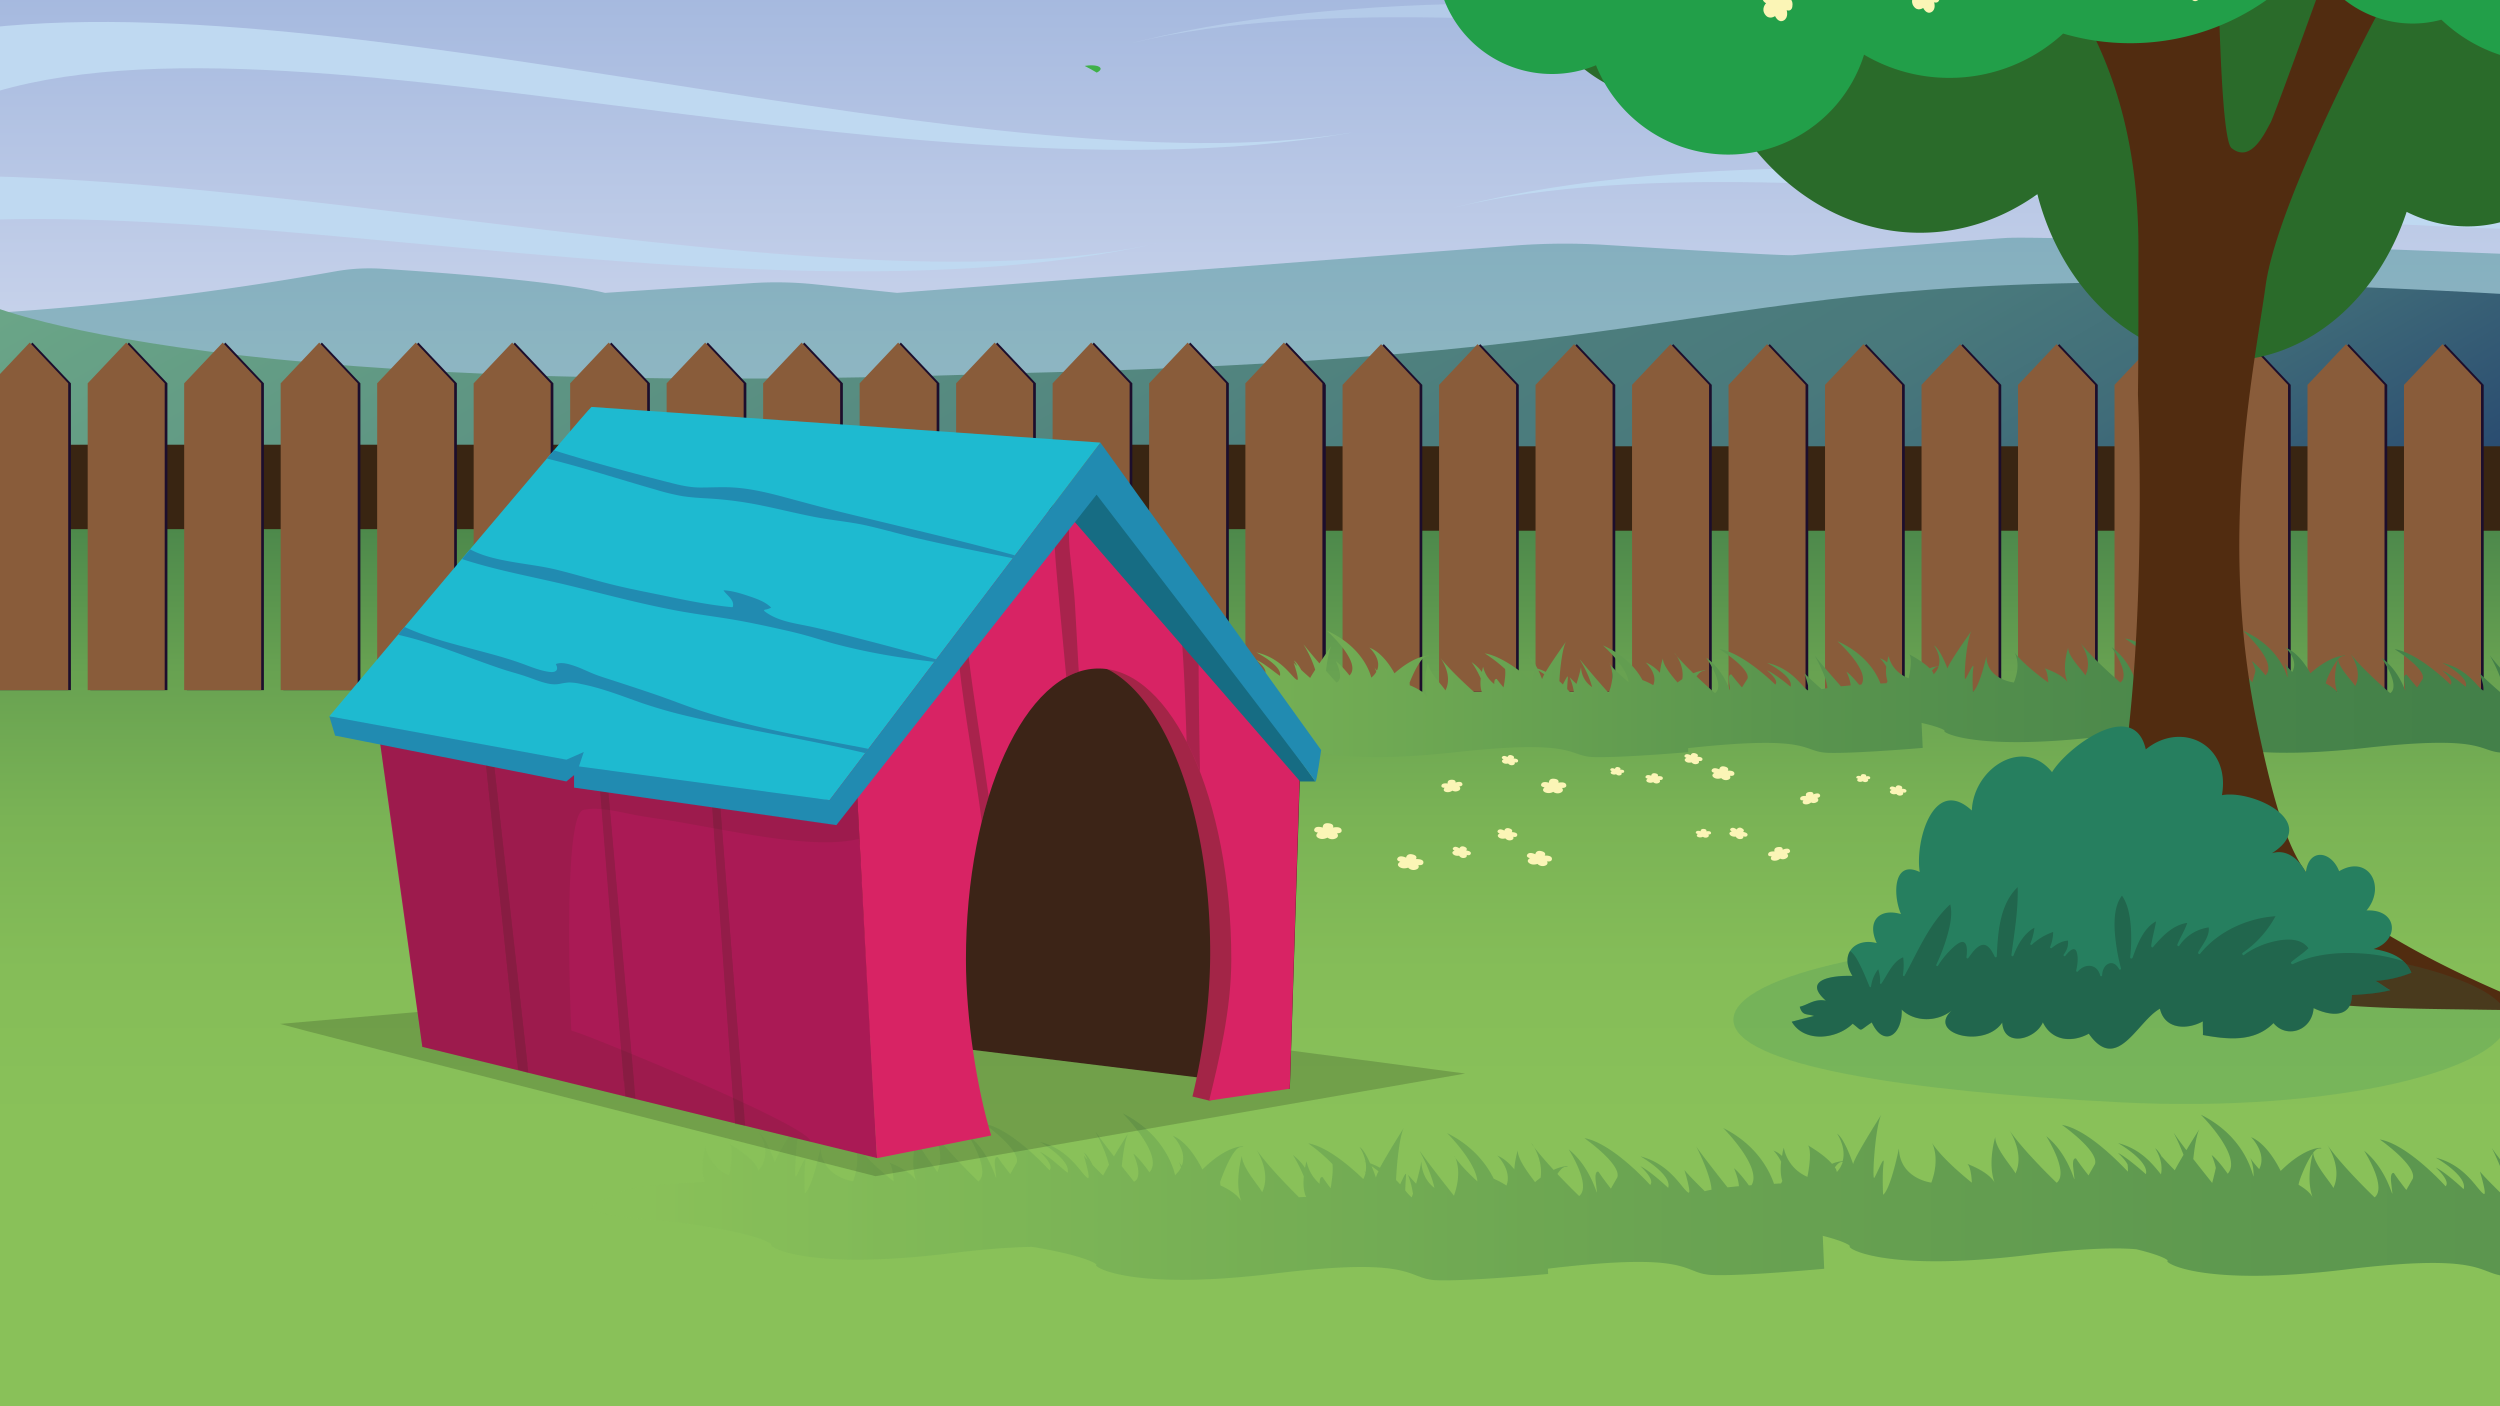 <svg id="Layer_1" data-name="Layer 1" xmlns="http://www.w3.org/2000/svg" xmlns:xlink="http://www.w3.org/1999/xlink" width="1600" height="900" viewBox="0 0 1600 900">
  <defs>
    <style>
      .cls-1 {
        fill: none;
      }

      .cls-2 {
        clip-path: url(#clip-path);
      }

      .cls-3 {
        clip-path: url(#clip-path-2);
      }

      .cls-4 {
        fill: url(#linear-gradient);
      }

      .cls-28, .cls-5 {
        fill: #bfd9f1;
      }

      .cls-5 {
        opacity: 0.56;
      }

      .cls-6 {
        fill: #207d78;
        opacity: 0.36;
      }

      .cls-7 {
        fill: url(#linear-gradient-2);
      }

      .cls-8 {
        fill: #6c8a3b;
      }

      .cls-9 {
        fill: #c4926c;
      }

      .cls-10 {
        fill: #b6885e;
      }

      .cls-11 {
        fill: #7c451d;
      }

      .cls-12 {
        fill: #8b522b;
      }

      .cls-13 {
        fill: #1c3f1d;
      }

      .cls-14 {
        fill: #152c1a;
      }

      .cls-15 {
        fill: #122416;
      }

      .cls-16 {
        fill: #184226;
      }

      .cls-17 {
        opacity: 0.62;
      }

      .cls-18 {
        clip-path: url(#clip-path-3);
      }

      .cls-19 {
        opacity: 0.59;
      }

      .cls-20 {
        clip-path: url(#clip-path-4);
      }

      .cls-21 {
        fill: #2a7b44;
      }

      .cls-22 {
        fill: #0b1e14;
      }

      .cls-23 {
        clip-path: url(#clip-path-5);
      }

      .cls-24 {
        clip-path: url(#clip-path-6);
      }

      .cls-25 {
        fill: #229f49;
      }

      .cls-26 {
        clip-path: url(#clip-path-7);
      }

      .cls-27 {
        fill: url(#linear-gradient-3);
      }

      .cls-29 {
        fill: url(#linear-gradient-4);
      }

      .cls-30 {
        fill: url(#linear-gradient-5);
      }

      .cls-31 {
        fill: url(#linear-gradient-6);
      }

      .cls-32 {
        fill: #392512;
      }

      .cls-33 {
        fill: #1c0e2c;
      }

      .cls-34 {
        fill: url(#linear-gradient-7);
      }

      .cls-35 {
        fill: #895c3a;
      }

      .cls-36 {
        fill: url(#linear-gradient-8);
      }

      .cls-37 {
        fill: url(#linear-gradient-9);
      }

      .cls-38 {
        fill: url(#linear-gradient-10);
      }

      .cls-39 {
        opacity: 0.65;
      }

      .cls-40 {
        fill: url(#linear-gradient-11);
      }

      .cls-41 {
        fill: url(#linear-gradient-12);
      }

      .cls-42 {
        fill: url(#linear-gradient-13);
      }

      .cls-43 {
        fill: #2a6b2a;
      }

      .cls-44 {
        fill: #512c10;
      }

      .cls-45, .cls-46 {
        fill: #267f5f;
      }

      .cls-45, .cls-49 {
        opacity: 0.17;
      }

      .cls-47 {
        fill: #182d25;
      }

      .cls-47, .cls-55 {
        opacity: 0.31;
      }

      .cls-48 {
        fill: #fbf5b6;
      }

      .cls-50 {
        fill: url(#linear-gradient-14);
      }

      .cls-51 {
        fill: #aa1a55;
      }

      .cls-52 {
        opacity: 0.12;
        fill: url(#linear-gradient-15);
      }

      .cls-53 {
        fill: #a32547;
      }

      .cls-54 {
        fill: #d82364;
      }

      .cls-56 {
        fill: url(#linear-gradient-16);
      }

      .cls-57 {
        fill: url(#linear-gradient-17);
      }

      .cls-58 {
        fill: url(#linear-gradient-18);
      }

      .cls-59 {
        fill: #166c83;
      }

      .cls-60 {
        opacity: 0.21;
      }

      .cls-61 {
        fill: url(#linear-gradient-19);
      }

      .cls-62 {
        fill: url(#linear-gradient-20);
      }

      .cls-63 {
        fill: url(#linear-gradient-21);
      }

      .cls-64 {
        fill: url(#linear-gradient-22);
      }

      .cls-65 {
        fill: url(#linear-gradient-23);
      }

      .cls-66 {
        fill: url(#linear-gradient-24);
      }

      .cls-67 {
        fill: url(#linear-gradient-25);
      }

      .cls-68 {
        fill: url(#linear-gradient-26);
      }

      .cls-69 {
        fill: #218bb1;
      }

      .cls-70 {
        fill: #1ebad0;
      }
    </style>
    <clipPath id="clip-path">
      <rect class="cls-1" x="-1050" width="800" height="900"/>
    </clipPath>
    <clipPath id="clip-path-2">
      <rect class="cls-1" x="-1480.27" y="-0.15" width="1600.54" height="900.3"/>
    </clipPath>
    <linearGradient id="linear-gradient" x1="-5244.92" y1="-33.5" x2="-5244.92" y2="932.84" gradientTransform="matrix(-1, 0, 0, 1, -5962, 0)" gradientUnits="userSpaceOnUse">
      <stop offset="0" stop-color="#9fb6de"/>
      <stop offset="0.23" stop-color="#bbcae7"/>
      <stop offset="0.43" stop-color="#d7def0"/>
    </linearGradient>
    <linearGradient id="linear-gradient-2" x1="-494.58" y1="36.7" x2="861.69" y2="36.7" gradientUnits="userSpaceOnUse">
      <stop offset="0" stop-color="#a2b8df"/>
      <stop offset="0.03" stop-color="#a6bbe0"/>
      <stop offset="0.21" stop-color="#bbcae7"/>
      <stop offset="0.42" stop-color="#cbd5ec"/>
      <stop offset="0.66" stop-color="#d4dcef"/>
      <stop offset="1" stop-color="#d7def0"/>
    </linearGradient>
    <clipPath id="clip-path-3">
      <rect class="cls-1" x="31" y="684.84" width="310.53" height="43.1" transform="translate(-542.78 753.1) rotate(-78.89)"/>
    </clipPath>
    <clipPath id="clip-path-4">
      <rect class="cls-1" x="112.13" y="740.82" width="161.53" height="30.75" transform="translate(-586.3 799.82) rotate(-78.89)"/>
    </clipPath>
    <clipPath id="clip-path-5">
      <rect class="cls-1" x="-1850" width="800" height="900"/>
    </clipPath>
    <clipPath id="clip-path-6">
      <rect class="cls-1" x="-2040" width="1600" height="900"/>
    </clipPath>
    <clipPath id="clip-path-7">
      <rect class="cls-1" width="1600" height="900"/>
    </clipPath>
    <linearGradient id="linear-gradient-3" x1="806.99" y1="-185.44" x2="806.99" y2="309.04" gradientUnits="userSpaceOnUse">
      <stop offset="0.01" stop-color="#89a4d5"/>
      <stop offset="1" stop-color="#d7def0"/>
    </linearGradient>
    <linearGradient id="linear-gradient-4" x1="807.36" y1="912.79" x2="807.36" y2="305.57" gradientUnits="userSpaceOnUse">
      <stop offset="0.32" stop-color="#89c159"/>
      <stop offset="0.48" stop-color="#85bd58"/>
      <stop offset="0.64" stop-color="#7ab355"/>
      <stop offset="0.8" stop-color="#67a151"/>
      <stop offset="0.95" stop-color="#4c884b"/>
      <stop offset="1" stop-color="#417e48"/>
    </linearGradient>
    <linearGradient id="linear-gradient-5" x1="588" y1="-158.12" x2="1044.11" y2="631.89" gradientUnits="userSpaceOnUse">
      <stop offset="0.02" stop-color="#6aa587"/>
      <stop offset="0.59" stop-color="#4c7d7d"/>
      <stop offset="0.7" stop-color="#49797c"/>
      <stop offset="0.82" stop-color="#406c79"/>
      <stop offset="0.93" stop-color="#315673"/>
      <stop offset="1" stop-color="#26476f"/>
    </linearGradient>
    <linearGradient id="linear-gradient-6" x1="699.32" y1="54.84" x2="699.32" y2="-483.22" gradientUnits="userSpaceOnUse">
      <stop offset="0" stop-color="#3db049"/>
      <stop offset="1" stop-color="#a1c23a"/>
    </linearGradient>
    <linearGradient id="linear-gradient-7" x1="822.13" y1="442.7" x2="822.13" y2="220.25" gradientUnits="userSpaceOnUse">
      <stop offset="0" stop-color="#8a5f3c"/>
      <stop offset="1" stop-color="#a87c51"/>
    </linearGradient>
    <linearGradient id="linear-gradient-8" x1="1308.4" y1="427.55" x2="1308.43" y2="427.55" gradientUnits="userSpaceOnUse">
      <stop offset="0.03" stop-color="#89c159"/>
      <stop offset="0.2" stop-color="#77b155"/>
      <stop offset="0.52" stop-color="#5a954e"/>
      <stop offset="0.8" stop-color="#47844a"/>
      <stop offset="1" stop-color="#417e48"/>
    </linearGradient>
    <linearGradient id="linear-gradient-9" x1="722.21" y1="427.63" x2="722.24" y2="427.63" xlink:href="#linear-gradient-8"/>
    <linearGradient id="linear-gradient-10" x1="560.76" y1="444.01" x2="1673.72" y2="444.01" xlink:href="#linear-gradient-8"/>
    <linearGradient id="linear-gradient-11" x1="586.57" y1="1734.68" x2="586.6" y2="1734.68" gradientTransform="matrix(1.28, 0, 0, 1.5, 500.58, -1863.49)" xlink:href="#linear-gradient-8"/>
    <linearGradient id="linear-gradient-12" x1="49.14" y1="1735.08" x2="49.17" y2="1735.08" gradientTransform="matrix(1.28, 0, 0, 1.5, 500.58, -1863.49)" xlink:href="#linear-gradient-8"/>
    <linearGradient id="linear-gradient-13" x1="-98.89" y1="1749.15" x2="921.5" y2="1749.15" gradientTransform="matrix(1.28, 0, 0, 1.5, 500.58, -1863.49)" xlink:href="#linear-gradient-8"/>
    <linearGradient id="linear-gradient-14" x1="88.75" y1="526.49" x2="832.09" y2="526.49" gradientUnits="userSpaceOnUse">
      <stop offset="0" stop-color="#3c2417"/>
      <stop offset="1" stop-color="#3c2417"/>
    </linearGradient>
    <linearGradient id="linear-gradient-15" x1="239.94" y1="504.05" x2="689.81" y2="504.05" xlink:href="#linear-gradient-14"/>
    <linearGradient id="linear-gradient-16" x1="622.35" y1="385.28" x2="850.93" y2="385.28" xlink:href="#linear-gradient-14"/>
    <linearGradient id="linear-gradient-17" x1="715.53" y1="449.13" x2="891.85" y2="449.13" xlink:href="#linear-gradient-14"/>
    <linearGradient id="linear-gradient-18" x1="548.35" y1="471.42" x2="832.09" y2="471.42" xlink:href="#linear-gradient-14"/>
    <linearGradient id="linear-gradient-19" x1="318.75" y1="637.45" x2="318.79" y2="637.45" xlink:href="#linear-gradient-14"/>
    <linearGradient id="linear-gradient-20" x1="308.37" y1="680.54" x2="337.57" y2="680.54" xlink:href="#linear-gradient-14"/>
    <linearGradient id="linear-gradient-21" x1="239.94" y1="572.13" x2="689.81" y2="572.13" xlink:href="#linear-gradient-14"/>
    <linearGradient id="linear-gradient-22" x1="308.37" y1="574.85" x2="338.18" y2="574.85" xlink:href="#linear-gradient-14"/>
    <linearGradient id="linear-gradient-23" x1="239.94" y1="585.9" x2="689.81" y2="585.9" xlink:href="#linear-gradient-14"/>
    <linearGradient id="linear-gradient-24" x1="382.83" y1="595.58" x2="407.03" y2="595.58" xlink:href="#linear-gradient-14"/>
    <linearGradient id="linear-gradient-25" x1="239.94" y1="597.18" x2="689.81" y2="597.18" xlink:href="#linear-gradient-14"/>
    <linearGradient id="linear-gradient-26" x1="455.15" y1="612.44" x2="477.13" y2="612.44" xlink:href="#linear-gradient-14"/>
  </defs>
  <g>
    <g id="SC_06">
      <g class="cls-2">
        <g class="cls-3">
          <path class="cls-4" d="M-44.58,861.82c-1-9.24-1.8-18.47-2.84-27.69q-2.19-14.75-4.64-29.44c-4.14-25-8.58-49.92-12-75-4.38-32.14-8.67-64.21-8.73-96.7a83.84,83.84,0,0,1,11.5-42.51q6.59-8.54,13.18-17.05a84.24,84.24,0,0,1,37.17-21.67l22.39-3a63.61,63.61,0,0,1,27.21,4.79l9.41-7.26a62.6,62.6,0,0,1,31.31-10,42.36,42.36,0,0,1,22.4,0,62.67,62.67,0,0,1,31.32,10l8.83,6.83V-33.5h-1718V932.84H-47.45l6.63-39.79C-42.2,882.66-43.48,872.24-44.58,861.82Z"/>
          <path class="cls-5" d="M166.39,103.8q-.37-3-.76-5.9c-1-7.75-2.3-15.5-2.84-23.32,0-.29,0-.58,0-.87-290.44,32.86-597,83.54-798.77,40C-397.18,166.14-98.21,126.63,166.39,103.8Z"/>
          <path class="cls-6" d="M-213,195c-35.38,4-148.34,22.71-157.5,24.14-6.47,1-87.38-18.76-134.35-30.46a176.14,176.14,0,0,0-67.49-3.47l-456.13,64.82-58.91-21.78a99.32,99.32,0,0,0-45.8-5.56l-108,12.31c-35.89-27.73-122-51.43-159.06-60.74A53.53,53.53,0,0,0-1434,177a1038.52,1038.52,0,0,1-98.14,35.17q.75,13.06,1.26,26.14c2.13,54.51,1.39,109-.14,163.5l1713,99.1,6.1-240.17S-179.65,191.25-213,195Z"/>
          <path class="cls-7" d="M161.88,32.18c0-.3,0-.61,0-.92q-1.26-9.42-2.39-18.94c0-2.06.08-4.1.18-6.14C-80.85,43.67-318.06,79.92-485.84,49.51-291.23,85.48-59.28,60,161.88,32.18Z"/>
          <path class="cls-8" d="M-678.07,270.93c-392.16-4.55-849.93,23.53-849.93,23.53v605H-31.11l4.69-30.06q-2-16.26-3.67-32.56c-.95-9.62-1.76-19.25-2.78-28.85-1.41-10.25-2.94-20.47-4.52-30.69-4-26-8.36-52-11.69-78.18-4.26-33.5-8.45-66.92-8.5-100.79a92,92,0,0,1,11.21-44.31l12.84-17.77A81.07,81.07,0,0,1,2.71,513.71l21.83-3.13a58.44,58.44,0,0,1,26.53,5L60.24,508a58.35,58.35,0,0,1,30.53-10.42,38.79,38.79,0,0,1,21.83,0A58.42,58.42,0,0,1,143.14,508l16.62,13.73a67,67,0,0,1,5.24,5.85V314.9S-285.9,275.48-678.07,270.93Z"/>
          <path class="cls-9" d="M188.08,373.25c-65.71-9.31-133.57-10.2-200.53-11l-727.73-8.35-359.37-4.13c-111-1.27-234.54-15.26-344.25-1.06-37.82,4.9-77,8.11-116.28,11.51-2.29,27-5.05,54-8.1,80.93a87,87,0,0,1,6.5,37q0,62.06.46,124.11.85,105.75,3.73,211.49c69.09,44,159.7,63.22,248,65,97.67,1.93,194.17-15.52,289.52-32.86,42.59,50.64,112,83,184.44,100.07s148.47,20.28,223.75,23.19c78.69,3,162.58,4.84,230.17-28.12,28.26-13.79,52.22-33.09,81.55-45.29,69-28.71,151.63-13.08,228.4-4.45,46,5.18,97.36,5.68,140.64-5.91-2.78-17.82-5.45-35.67-7.75-53.57C55.57,788,50,744.2,50,699.85a119.52,119.52,0,0,1,14.83-58l17-23.27a107.35,107.35,0,0,1,48-29.56l28.89-4.11a78,78,0,0,1,35.11,6.55q2.25-1.85,4.51-3.68C192,516.42,189.06,444.85,188.08,373.25Z"/>
          <ellipse class="cls-10" cx="12.95" cy="440.28" rx="16.05" ry="7.13"/>
          <path class="cls-11" d="M162.27,699.85c0-1.15,0-2.29.07-3.43-8.86-.76-18.32-1.18-28.16-1.18C84.91,695.24,45,705.59,45,718.36s39.94,23.11,89.21,23.11c10.38,0,20.34-.46,29.61-1.3C162.86,726.77,162.29,713.34,162.27,699.85Z"/>
          <ellipse class="cls-12" cx="32.73" cy="761.39" rx="67.79" ry="20.15"/>
          <ellipse class="cls-12" cx="37.17" cy="784.15" rx="67.79" ry="20.15"/>
          <path class="cls-12" d="M164.91,754.23a197.23,197.23,0,0,0-37.28-3.32c-37.44,0-67.79,9-67.79,20.15s30.35,20.15,67.79,20.15a191.74,191.74,0,0,0,40.73-4Q166.4,770.72,164.91,754.23Z"/>
          <path class="cls-13" d="M174.17,831.83c-3.09-22.76-6.15-45.5-8.4-68.3C-141.15,770.87-275.67,814-275.67,814c-78.36-3.1-252.87,13.52-414.67,31.85-363.48-87.29-918.56-148.62-918.56-148.62L-1585,905.7l668.23-5,46,4.8H185.73C181.61,881,177.53,856.47,174.17,831.83Z"/>
          <g>
            <path class="cls-14" d="M174.17,831.83c-2-14.75-4-29.49-5.76-44.24C146,750.37,112.78,716.27,91.25,697c-26-23.18-55.18-41.25-86.64-51.57A192.53,192.53,0,0,0-43,636c-8-.52-39.41,7.08-45.17,2.69C-53.18,665.32-32,704.29-5,739.88c26.7,35.17,57.4,56,93.72,75.72,31.65,17.22,62.92,34.79,91.66,57.68C178.18,859.49,176.06,845.67,174.17,831.83Z"/>
            <path class="cls-15" d="M174.17,831.83q-1.81-13.38-3.57-26.73c-3.22-6.75-6.61-13.06-9.78-18.62A394.05,394.05,0,0,0,95.46,701C46.6,652.92-20,615.61-82.66,641.5c94.39,11,157.91,132.41,226.51,195.84,12.6,11.65,25.94,21.34,36.44,35.26C178.11,859,176,845.45,174.17,831.83Z"/>
            <path class="cls-14" d="M176.92,850.9c-23.55-32.68-75.33-54.43-100.2-74.37-44.87-36-90.54-52.64-142.59-36-21.61,6.91-42.71,12.84-64.27,19.05,47.71,24.91,97.07,43.69,143.78,70,42.24,23.8,78.38,21.9,123.27,30.77,16.45,3.25,30.51,11.46,44.42,18.65Q179,865,176.92,850.9Z"/>
            <path class="cls-14" d="M174.17,831.83c-6-43.87-11.82-87.63-11.9-132q0-5.79.58-11.44c-26.08-45.74-62.71-84.72-100.41-108C43.87,569,24.89,559.55,4.09,556.17c21.52,98.07,90,211.29,157.53,278.45,5.59,5.56,10.59,10.26,15.13,15.16Q175.42,840.81,174.17,831.83Z"/>
            <path class="cls-15" d="M162.27,699.85q0-5.69.56-11.24C135.4,642,97.34,602,62.44,580.43c-18.55-11.46-36-21.35-57-20.9C73.17,628,100.21,727.65,158.77,805c4.79,6.33,9.59,12.66,14.34,19C167.53,782.76,162.35,741.57,162.27,699.85Z"/>
            <path class="cls-14" d="M174.17,831.83c-6-43.87-11.82-87.63-11.9-132a114.29,114.29,0,0,1,11.29-49.67c-5.5-13.34-11-27.26-15.9-42.16C144,566.62,141,520.64,126.75,479.82c-8.43-24.18-21.35-43.21-40.24-58.59C99,465.93,96.69,478.09,86.8,524,68.62,608.46,96,695.45,129.91,772.57c6.52,14.82,35.47,102.8,47.19,106.46a12.59,12.59,0,0,0,4.33.6C178.83,863.72,176.35,847.8,174.17,831.83Z"/>
            <path class="cls-15" d="M175.9,844.06q-.89-6.1-1.73-12.23c-6-43.87-11.82-87.63-11.9-132a114.2,114.2,0,0,1,13.08-53.24c-8-15.38-15.71-30.85-20.88-48.13-11.65-38.92-14.31-80.21-27.72-118.66-7.62-21.85-24.14-39.87-38-59.67,13.35,20,15.71,47.39,18.19,71.23C119.3,610.39,118.31,735.9,175.9,844.06Z"/>
            <path class="cls-14" d="M174.17,831.83c-6-43.87-11.82-87.63-11.9-132a114.47,114.47,0,0,1,15.7-58l18-23.27A114.87,114.87,0,0,1,246.67,589l6-.81c8.19-29.31,20.48-56.75,38.29-80.06C176,511.34,128.81,655.49,149.39,770.67c4.44,24.86,4.61,109.84,30.25,105.2a11,11,0,0,0,1.13-.28C178.42,861,176.16,846.45,174.17,831.83Z"/>
            <path class="cls-15" d="M195.94,618.56A114.87,114.87,0,0,1,246.67,589l5.2-.7a473.17,473.17,0,0,1,21.81-67.44c-34.08,15.52-63.7,59.4-83.18,104.75Z"/>
            <path class="cls-15" d="M174.17,831.83c-4.6-33.83-9.12-67.58-11-101.6-7.14,50.43-8.36,99.39,10.72,150.82a71.44,71.44,0,0,0,7-4.95C178.47,861.36,176.19,846.62,174.17,831.83Z"/>
            <path class="cls-16" d="M168.23,876.92c.28-.2-1.51-4.08-6.06-10.16a118.78,118.78,0,0,0-22.63-22.24c-10.55-8.18-24.09-16.35-39.49-24.38s-32.59-16-49.85-26c-17.46-9.78-34.41-18.76-50.58-25.21A218.69,218.69,0,0,0-23.74,761c-7.45-2.08-14.51-3.45-20.88-4.7-12.77-2.59-23.45-3.67-30.83-3.25s-11.36,1.61-11.31,2,4.07,0,11.25.35,17.44,2,30,5.06c6.32,1.51,13.2,3.09,20.42,5.34a233.08,233.08,0,0,1,22.73,8.28c15.76,6.61,32.42,15.61,49.85,25.37,17.4,10.07,34.86,17.92,50.21,25.66s28.9,15.34,39.51,22.9a141.37,141.37,0,0,1,23.29,20.33c5,5.47,7.35,8.88,7.71,8.61"/>
            <path class="cls-16" d="M154.92,835.62c.34-.25-1.75-3.93-5.07-10.82s-7.72-17.06-12.69-29.92c-2.51-6.42-5.21-13.49-8.28-21s-6.55-15.44-10-23.9c-6.88-16.86-14.14-35.6-22.25-55.08S80.28,657,71.73,641a302.35,302.35,0,0,0-25.57-40.81,175.57,175.57,0,0,0-21.43-23.89c-5.57-5.07-9-7.36-9.24-7.07-.63.74,12.09,11.46,27.53,33.58a346.1,346.1,0,0,1,24.19,40.93c8.2,16,16.28,34.28,24.35,53.69s15.48,38.07,22.65,54.88c3.55,8.41,7.21,16.34,10.44,23.68l8.89,20.71C139,809.34,144,819.39,148,826s6.67,9.87,7,9.64"/>
            <path class="cls-16" d="M58.43,671c-.31.29,3.23,5.07,8.61,13s12.54,19.19,20.34,31.72,15,23.75,20.69,31.54,9.56,12.26,9.84,12-3-5.17-8.23-13.27-12.16-19.42-20-32-15.23-23.67-21.09-31.34-9.91-12-10.19-11.73"/>
            <path class="cls-16" d="M151.75,794.15c.39-.16-.74-4.56-2.41-12.58s-3.73-19.71-6.08-34.28c-4.65-29.3-14.6-68.66-22-112.92-1.83-11.06-3.38-21.89-4.58-32.39q-.42-4-.93-7.86c-.3-2.55-.57-5.1-.81-7.62-.47-5-.8-10-1.07-14.86-1-19.43-1.26-37.1-2.29-51.9a244.87,244.87,0,0,0-4.37-34.8c-1.72-8.09-3.35-12.34-3.67-12.23s.49,4.58,1.53,12.7a347,347,0,0,1,2.57,34.65c.51,14.72.33,32.33,1.09,52,.2,4.91.48,10,.9,15.11.22,2.57.46,5.17.75,7.8s.61,5.2.87,7.83c1.13,10.63,2.66,21.59,4.51,32.74,7.44,44.6,18,83.88,23.6,112.65,2.84,14.45,5.47,26.14,7.86,34s4.18,12.06,4.51,11.93"/>
            <g class="cls-17">
              <g class="cls-18">
                <path class="cls-16" d="M156.16,814c-.1-3.59-.07-7.36.09-11.29s.59-8,.95-12.28c.76-8.53,1.72-17.64,2.92-27.19,1-7.82,2.18-16,3.59-24.29-.52-7.72-.93-15.45-1.17-23.2C159,732.12,156.69,748,155,762.68c-1.08,9.66-1.87,18.86-2.44,27.47-.25,4.31-.58,8.43-.64,12.54s.05,7.92.28,11.61a145.3,145.3,0,0,0,6.23,34.08c2.42,7.74,4.24,11.8,4.58,11.67s-.74-4.49-2.49-12.35A175.84,175.84,0,0,1,156.16,814Z"/>
                <path class="cls-16" d="M195.94,618.56q3.65-3.62,7.52-6.85c2.43-5.86,4.84-11.31,7.27-16.29,6.25-13,12.65-22.66,17.87-28.55s8.92-8.26,8.69-8.67-4.31,1.37-10.2,7-13,15.27-19.82,28.26c-4.05,7.61-8,16.35-12,25.94C195.49,619.14,195.72,618.85,195.94,618.56Z"/>
              </g>
            </g>
            <g class="cls-19">
              <g class="cls-20">
                <path class="cls-21" d="M170.38,803.37c-.74,1.9-1.43,3.74-2,5.51-5,14.27-6,23.67-5.66,23.69.46.1,2.08-9.08,7.49-23,.24-.63.51-1.28.77-1.93C170.75,806.24,170.56,804.8,170.38,803.37Z"/>
              </g>
            </g>
          </g>
          <g>
            <path class="cls-22" d="M139.28,945.48c-30.95-91.32,6.91-143.07,6.91-143.07-30.84,16-88.4,48.6-95.48,143.77Z"/>
            <path class="cls-22" d="M117.27,945.66C13.43,843.47,75.58,771,75.58,771,11,810.62,17.91,887.47,41,946.26Z"/>
            <path class="cls-22" d="M152.76,880.55c-.89-8.23-1.78-16.45-2.6-24.67-15.67,22.72-24.35,53.43,4.32,89.48l7.28-.06C158.34,923.71,155.11,902.12,152.76,880.55Z"/>
            <path class="cls-22" d="M60.32,946.11C20.76,807.37,106.93,770.7,106.93,770.7S5.5,802.14-15,946.71Z"/>
            <path class="cls-22" d="M152.76,880.55c-.64-6-1.29-11.95-1.91-17.92-25.21,19.58-61.43,50-90.09,83.47l60.75-.48c11.44-15.83,22.9-35,32.69-52.74C153.7,888.77,153.21,884.66,152.76,880.55Z"/>
            <path class="cls-22" d="M-27.27,946.8C-76.81,755.65,77,748.48,77,748.48S-31,760.36,33.45,946.32Z"/>
            <path class="cls-22" d="M-69.13,947.14c-25.6-156.8,112.05-149.2,112.05-149.2s-100.66,8.33-57.87,148.77Z"/>
          </g>
        </g>
      </g>
    </g>
    <g id="SC_05">
      <g class="cls-23">
        <g class="cls-24">
          <path class="cls-25" d="M22-6.55a53.63,53.63,0,0,0-2-12.09,29.61,29.61,0,0,0,5.91-1.69c-31.7-22.45-69.28-34.25-109-21.07-1.27.42-2.45-1.45-1.36-2.34,5.86-4.75,9-11.22,12.81-17.46-7.76-4.55-16.83-3.42-25.19-.82-1.43.44-2.16-1.33-1.34-2.32C-91.92-72-84.3-78.5-78.73-86.69c-11.87-3.9-24-.68-35.31,4-1.09.45-2.16-1.08-1.53-2,9.65-13.88,28.81-22.43,33.79-39.22-12.34.07-21.23,6.48-29.79,15.08-6.94,7-13.62,14.1-23.1,17.49a1.3,1.3,0,0,1-1.59-1.6A96,96,0,0,0-132-105.8c.73-3.11,3-11.65.51-14.53-2.67-3.12-11.5-2-15.13-1.11a32,32,0,0,0-11.82,5.92c-1.11.84-2.15-.72-1.7-1.71,4.27-9.49,7.42-23.69-1.31-31.84-9.82-9.17-24.34-.94-32.84,5.83a1.2,1.2,0,0,1-1.87-.24c-7.55-13.91-16.5-46.13-37.79-32.06a1.37,1.37,0,0,1-2-1.17c-.51-6.11-5.28-10.2-7.93-15.39-9.46,3.77-16.79,10.95-22.14,19.53a1.4,1.4,0,0,1-2.55-1.08c3.07-14.33,6.09-28.77,6.74-43.45.61-13.77-.39-30.72-11.91-40.06-19.82,31.6-4.67,68.64-11.09,103.13-.27,1.47-2.13,1.07-2.58,0-5.66-13.42-20.25-9.12-28.66-1.11a1.37,1.37,0,0,1-2.27-1.32c.95-3.86.43-7.82,1.16-11.64-11.38,2.48-20.86,9-29.79,16.41-1.16,1-3-.25-2.17-1.67,5.14-8.88,11.19-17.48,14.55-27.26a47.28,47.28,0,0,0,1.61-5.73c.65-3.13,2-5.8-1.28-7-3.79-1.32-9.23.1-12.7,1.69-13.4,6.13-21,21.19-30.9,31.36a1.43,1.43,0,0,1-2.37-.63,144.06,144.06,0,0,1-3-22.94c-.32-5.69-.26-11.54-1.54-17.12-3.51-15.36-20.67-20.35-34-24.22a1.42,1.42,0,0,1-.83-2.07c3.71-4.84,6.92-10.05,7.27-16.31a26.34,26.34,0,0,0-.07-3.44q-.59-3.11-3.54-2.48c-3.08-1-7.69-.48-10.67.25a1.42,1.42,0,0,1-1.58-2.06c5.38-8.39,25-21.94,16.15-33-7.47-9.28-26.45-2.61-34.86,2.22-1.42.82-2.61-1-1.66-2.15,6.61-7.95,15.67-14.34,19.82-24-15.07-5.83-30.92-4.2-45.67,2.09a1.31,1.31,0,0,1-1.59-2.05c5.33-5.8,7.91-13.6,11.18-20.68-15.75-5.24-31.14,6.06-44,14.1-1.28.8-2.41-.95-1.53-2,10.07-11.73,20.76-23.86,25-39-12.07.88-22.32,7.65-30.15,16.7-.92,1.06-2.53-.31-1.88-1.45a53.84,53.84,0,0,0,6.64-24.31,63.29,63.29,0,0,0-14.87,18.65,1.22,1.22,0,0,1-2.2-.29c-5-13.68-6.62-28.75-14.48-41.22-20,22.7-4,55.78-.54,81.84h0l0,.27c.16,1.2-1.7,1.33-2,.27-3.55-11.67-18.61-17.46-29.31-20-10.42-2.46-26.42-4.27-34.18,5.05a1.11,1.11,0,0,1-1.85-.49c-.88-3.9-2.15-10.33-6.81-11.4-3.13-.71-6.44,1.66-8.71,3.47-5.23,4.17-9.39,9.74-13.25,15.13-.66.92-2.39.71-2.32-.63,1-18.91,4-37.68,4.21-56.63.26-19.16-2.1-39.7-15-54.73-32,37.5-12.65,88.64-5.77,131.67a1.15,1.15,0,0,1-2.22.61c-4.58-13.86-11.23-32.8-29.51-26.72a1.13,1.13,0,0,1-1.25-.51c-7.77-12.07-22.27-2.4-29.08,5.47-.78.9-2.53-.06-2.07-1.2,2.36-5.88.63-11.16,0-17A47.1,47.1,0,0,0-749-316.65c-1,1.16-2.59-.33-2-1.53,8.53-16.75,19.57-32.31,26-50.07,2.92-8,6.44-19.44,3.87-28.05-.86-2.87-1.42-2-4.16-1-2,.74-4,1.56-5.91,2.46a81.08,81.08,0,0,0-10.74,6.09c-27.56,18.4-42.46,49.52-61.93,75.25a1.19,1.19,0,0,1-2.16-.91c.72-4.08,1.58-10.25-2.61-12.86-2.82-1.75-6.71-1.06-9.72-.27-7.3,1.9-14.25,6.07-20,10.89a1.26,1.26,0,0,1-2.09-1.21c1.59-6.14.26-12.78,0-19.07-12.57-.34-22,11.22-26.83,21.78-.56,1.22-2.44.56-2.44-.67.15-25.44,4.84-52.45-5.79-76.45-18.2,26.2-27.3,58.33-24.22,90.19.11,1.23-1.47,1.58-2.23.93-13.53-11.5-34.37-17.54-46-.27a1.32,1.32,0,0,1-2,.27c-8.85-9.77-19.38-5-25.43,4.89a1.33,1.33,0,0,1-2.26,0c-2.25-3.66-5.88-6.27-9.07-9.11-6.7,7.74-9.43,18.14-12.59,27.69a1.31,1.31,0,0,1-2.51,0c-3.53-15.46-4.69-31.33-7.22-47-2.38-14.7-5.74-30.4-15.39-42.17-19.31,33.76-5,79.25,9.53,112.17a1.3,1.3,0,0,1-2,1.57,52,52,0,0,0-11.86-7.57c-2.16,13.32,4,25.55,10.46,36.91a1.3,1.3,0,0,1-2,1.57c-4.84-4.18-17.65-14.3-22.39-4.72-3.58,7.22-.84,17.93,3,24.43,8.65,14.53,25.13,24.09,39.82,31.51,1.41.71.33,2.57-1,2.35-7.93-1.32-16.54-1.29-23.69,2.88-7.49,4.37-11,12.05-12.52,20.26a1.29,1.29,0,0,1-2.33.31c-1.82-4.1-5.58-5.24-8.91-7.46-5.74,8.2-7.5,17.45-7.61,27.42a1.27,1.27,0,0,1-2.49.34c-4.75-13.43-6.81-27.66-11.26-41.2-2-6.22-4.49-12.53-8.31-17.91-.87-1.23-4.75-6.74-6.5-6.45-1.58.27-3.86,5.18-4.63,6.61-6,11.27-6.57,24.91-5.23,37.37,2.73,25.27,13.11,53.48,31.11,71.93a1.18,1.18,0,0,1-1.42,1.86c-11.48-6.22-25.56-4.58-29.26,9.58a1.12,1.12,0,0,1-2,.26c-2.59-3.48-6.19-8-10.8-8.79-6.09-1-8.37,5.55-9.56,10.23-.32,1.23-1.92.81-2-.28-1.44-11.75-2.5-24.37-8.07-35-.58-1.12-1.31-3.16-2.44-3.76-1.41-.75-1.47,0-2.55,1.57a29.43,29.43,0,0,0-3.28,6.23,45.68,45.68,0,0,0-2.74,13.08c-1.43,18.66,4.08,38.64,12.23,55.31a.81.81,0,0,1-1.1,1.1c-7-4.1-16.59-6.43-18.43,4a21.45,21.45,0,0,0-.14,6.2,43.66,43.66,0,0,0,24.28,7.34c1,0,2,0,3-.1a73.8,73.8,0,0,0,70.82,53.06,73.61,73.61,0,0,0,28.23-5.59A91.15,91.15,0,0,0-934,99.05,91.15,91.15,0,0,0-847,35,107.22,107.22,0,0,0-792.42,49.8,107.35,107.35,0,0,0-719.6,21.44a151.69,151.69,0,0,0,42.93,6.17A150.87,150.87,0,0,0-588.22-.87,59.45,59.45,0,0,0-555.35-17.8a69.94,69.94,0,0,0,27.18,25,70,70,0,0,0,50.67,5.4,99.14,99.14,0,0,0,23,16.44,98.88,98.88,0,0,0,115.8-18.37,116.3,116.3,0,0,0,45.19,41.5,116.85,116.85,0,0,0,117.75-6,77.85,77.85,0,0,0,20,14.84,78,78,0,0,0,96-19.65q1.88,1.17,3.87,2.21A53.34,53.34,0,0,0,16.07,20.64,53.38,53.38,0,0,0,21.25,5.35c7.24-1.45,12.58-5,12-8.09C32.81-5.44,28-6.94,22-6.55Z"/>
        </g>
      </g>
    </g>
  </g>
  <g class="cls-26">
    <rect class="cls-27" x="-20" y="-185.44" width="1653.98" height="494.47"/>
    <path class="cls-28" d="M745.81,154.64c-232.5,54.16-679-84-922.88-28.93l-2.23,55C-5.34,71.92,443.2,224.33,745.81,154.64Z"/>
    <path class="cls-28" d="M919.75,135.72c230.12-63.53,681.88,56.47,923.29-8.47V72.19C1673.63,188,1219.29,53.84,919.75,135.72Z"/>
    <path class="cls-5" d="M714.21,30.24c230.12-63.53,681.89,56.47,923.3-8.47V-33.29C1468.1,82.48,1013.75-51.64,714.21,30.24Z"/>
    <path class="cls-28" d="M876.92,82.69C642.75,129.1,201.05-23.85-44.49,23.13L-48.55,78C128.93-24.93,572.16,142.29,876.92,82.69Z"/>
    <rect class="cls-29" x="-20" y="305.57" width="1654.72" height="607.22"/>
    <path class="cls-6" d="M-203.45,200.18s168,18.09,418.6-26.6A125,125,0,0,1,244.46,172c33,2.08,109.72,7.58,142.8,15.43l93.65-6.21a239.5,239.5,0,0,1,40.38.72l52.85,5.49,394.74-30.25a428.62,428.62,0,0,1,59.22-.41c41.78,2.62,113.73,7,119.33,6.54,7.92-.64,105.51-9,136.19-11,28.92-1.92,354.75,11.64,354.75,11.64l9.5,75-1851.32,8.41Z"/>
    <path class="cls-30" d="M-17.13,191.26s127.5,66.73,665,47.61c540.31-12.17,414.15-83.44,989.66-48.67v99.09L-4.8,284.62Z"/>
    <path class="cls-31" d="M695.15,42.05l-.93.16c2.62,1.32,5.19,2.75,7.7,4.26,1.68-.81,2.65-1.78,2.46-2.68C704,42.14,699.9,41.36,695.15,42.05Z"/>
    <rect class="cls-32" x="798.33" y="285.62" width="851.13" height="54.04"/>
    <g>
      <polygon class="cls-33" points="848.5 442.7 799.22 442.7 799.22 246.32 823.86 220.25 848.5 246.32 848.5 442.7"/>
      <polygon class="cls-33" points="910.26 442.7 860.97 442.7 860.97 246.32 885.62 220.25 910.26 246.32 910.26 442.7"/>
      <polygon class="cls-33" points="972.01 442.7 922.73 442.7 922.73 246.32 947.37 220.25 972.01 246.32 972.01 442.7"/>
      <polygon class="cls-33" points="1033.77 442.7 984.48 442.7 984.48 246.32 1009.13 220.25 1033.77 246.32 1033.77 442.7"/>
      <polygon class="cls-33" points="1095.53 442.7 1046.24 442.7 1046.24 246.32 1070.88 220.25 1095.53 246.32 1095.53 442.7"/>
      <polygon class="cls-33" points="1157.28 442.7 1107.99 442.7 1107.99 246.32 1132.64 220.25 1157.28 246.32 1157.28 442.7"/>
      <polygon class="cls-33" points="1219.04 442.7 1169.75 442.7 1169.75 246.32 1194.39 220.25 1219.04 246.32 1219.04 442.7"/>
      <polygon class="cls-33" points="1280.79 442.7 1231.51 442.7 1231.51 246.32 1256.15 220.25 1280.79 246.32 1280.79 442.7"/>
      <polygon class="cls-33" points="1342.55 442.7 1293.26 442.7 1293.26 246.32 1317.91 220.25 1342.55 246.32 1342.55 442.7"/>
      <polygon class="cls-33" points="1404.31 442.7 1355.02 442.7 1355.02 246.32 1379.66 220.25 1404.31 246.32 1404.31 442.7"/>
      <polygon class="cls-33" points="1466.06 442.7 1416.77 442.7 1416.77 246.32 1441.41 220.25 1466.06 246.32 1466.06 442.7"/>
      <polygon class="cls-33" points="1527.82 442.7 1478.53 442.7 1478.53 246.32 1503.17 220.25 1527.82 246.32 1527.82 442.7"/>
      <polygon class="cls-33" points="1589.57 442.7 1540.28 442.7 1540.28 246.32 1564.93 220.25 1589.57 246.32 1589.57 442.7"/>
    </g>
    <polygon class="cls-34" points="846.78 442.7 797.49 442.7 797.49 246.32 822.13 220.25 846.78 246.32 846.78 442.7"/>
    <rect class="cls-32" x="-4.8" y="284.62" width="851.13" height="54.04"/>
    <g>
      <polygon class="cls-33" points="45.38 441.7 -3.91 441.7 -3.91 245.32 20.74 219.25 45.38 245.32 45.38 441.7"/>
      <polygon class="cls-33" points="107.14 441.7 57.85 441.7 57.85 245.32 82.49 219.25 107.14 245.32 107.14 441.7"/>
      <polygon class="cls-33" points="168.89 441.7 119.6 441.7 119.6 245.32 144.25 219.25 168.89 245.32 168.89 441.7"/>
      <polygon class="cls-33" points="230.65 441.7 181.36 441.7 181.36 245.32 206 219.25 230.65 245.32 230.65 441.7"/>
      <polygon class="cls-33" points="292.4 441.7 243.12 441.7 243.12 245.32 267.76 219.25 292.4 245.32 292.4 441.7"/>
      <polygon class="cls-33" points="354.16 441.7 304.87 441.7 304.87 245.32 329.52 219.25 354.16 245.32 354.16 441.7"/>
      <polygon class="cls-33" points="415.92 441.7 366.63 441.7 366.63 245.32 391.27 219.25 415.92 245.32 415.92 441.7"/>
      <polygon class="cls-33" points="477.67 441.7 428.38 441.7 428.38 245.32 453.03 219.25 477.67 245.32 477.67 441.7"/>
      <polygon class="cls-33" points="539.43 441.7 490.14 441.7 490.14 245.32 514.78 219.25 539.43 245.32 539.43 441.7"/>
      <polygon class="cls-33" points="601.18 441.7 551.89 441.7 551.89 245.32 576.54 219.25 601.18 245.32 601.18 441.7"/>
      <polygon class="cls-33" points="662.94 441.7 613.65 441.7 613.65 245.32 638.29 219.25 662.94 245.32 662.94 441.7"/>
      <polygon class="cls-33" points="724.69 441.7 675.4 441.7 675.4 245.32 700.05 219.25 724.69 245.32 724.69 441.7"/>
      <polygon class="cls-33" points="786.45 441.7 737.16 441.7 737.16 245.32 761.8 219.25 786.45 245.32 786.45 441.7"/>
      <polygon class="cls-33" points="848.07 441.7 798.78 441.7 798.78 245.32 823.42 219.25 848.07 245.32 848.07 441.7"/>
    </g>
    <g>
      <polygon class="cls-35" points="908.53 442.7 859.24 442.7 859.24 246.32 883.89 220.25 908.53 246.32 908.53 442.7"/>
      <polygon class="cls-35" points="970.29 442.7 921 442.7 921 246.32 945.64 220.25 970.29 246.32 970.29 442.7"/>
      <polygon class="cls-35" points="1032.04 442.7 982.75 442.7 982.75 246.32 1007.4 220.25 1032.04 246.32 1032.04 442.7"/>
      <polygon class="cls-35" points="1093.8 442.7 1044.51 442.7 1044.51 246.32 1069.15 220.25 1093.8 246.32 1093.8 442.7"/>
      <polygon class="cls-35" points="1155.55 442.7 1106.27 442.7 1106.27 246.32 1130.91 220.25 1155.55 246.32 1155.55 442.7"/>
      <polygon class="cls-35" points="1217.31 442.7 1168.02 442.7 1168.02 246.32 1192.66 220.25 1217.31 246.32 1217.31 442.7"/>
      <polygon class="cls-35" points="1279.07 442.7 1229.78 442.7 1229.78 246.32 1254.42 220.25 1279.07 246.32 1279.07 442.7"/>
      <polygon class="cls-35" points="1340.82 442.7 1291.53 442.7 1291.53 246.32 1316.18 220.25 1340.82 246.32 1340.82 442.7"/>
      <polygon class="cls-35" points="1402.58 442.7 1353.29 442.7 1353.29 246.32 1377.93 220.25 1402.58 246.32 1402.58 442.7"/>
      <polygon class="cls-35" points="1464.33 442.7 1415.04 442.7 1415.04 246.32 1439.69 220.25 1464.33 246.32 1464.33 442.7"/>
      <polygon class="cls-35" points="1526.09 442.7 1476.8 442.7 1476.8 246.32 1501.44 220.25 1526.09 246.32 1526.09 442.7"/>
      <polygon class="cls-35" points="1587.84 442.7 1538.55 442.7 1538.55 246.32 1563.2 220.25 1587.84 246.32 1587.84 442.7"/>
      <g>
        <polygon class="cls-35" points="43.65 441.7 -5.64 441.7 -5.64 245.32 19.01 219.25 43.65 245.32 43.65 441.7"/>
        <polygon class="cls-35" points="105.41 441.7 56.12 441.7 56.12 245.32 80.76 219.25 105.41 245.32 105.41 441.7"/>
        <polygon class="cls-35" points="167.16 441.7 117.87 441.7 117.87 245.32 142.52 219.25 167.16 245.32 167.16 441.7"/>
        <polygon class="cls-35" points="228.92 441.7 179.63 441.7 179.63 245.32 204.28 219.25 228.92 245.32 228.92 441.7"/>
        <polygon class="cls-35" points="290.67 441.7 241.38 441.7 241.38 245.32 266.03 219.25 290.67 245.32 290.67 441.7"/>
        <polygon class="cls-35" points="352.43 441.7 303.14 441.7 303.14 245.32 327.79 219.25 352.43 245.32 352.43 441.7"/>
        <polygon class="cls-35" points="414.19 441.7 364.9 441.7 364.9 245.32 389.54 219.25 414.19 245.32 414.19 441.7"/>
        <polygon class="cls-35" points="475.94 441.7 426.65 441.7 426.65 245.32 451.3 219.25 475.94 245.32 475.94 441.7"/>
        <polygon class="cls-35" points="537.7 441.7 488.41 441.7 488.41 245.32 513.05 219.25 537.7 245.32 537.7 441.7"/>
        <polygon class="cls-35" points="599.45 441.7 550.16 441.7 550.16 245.32 574.81 219.25 599.45 245.32 599.45 441.7"/>
        <polygon class="cls-35" points="661.21 441.7 611.92 441.7 611.92 245.32 636.56 219.25 661.21 245.32 661.21 441.7"/>
        <polygon class="cls-35" points="722.96 441.7 673.67 441.7 673.67 245.32 698.32 219.25 722.96 245.32 722.96 441.7"/>
        <polygon class="cls-35" points="784.72 441.7 735.43 441.7 735.43 245.32 760.07 219.25 784.72 245.32 784.72 441.7"/>
        <polygon class="cls-35" points="846.34 441.7 797.05 441.7 797.05 245.32 821.69 219.25 846.34 245.32 846.34 441.7"/>
      </g>
    </g>
    <g>
      <path class="cls-36" d="M1308.43,427.55h0Z"/>
      <path class="cls-37" d="M722.24,427.64h0Z"/>
      <path class="cls-38" d="M591.05,455.54c51.52,4.1,68.59,11.39,67.2,12.31s19,12.59,96.91,4c19.87-2.19,34.25-3.1,44.91-3.23,26.47,3.82,35.81,8.1,34.77,8.78-1.39.91,19,12.59,96.91,4s71.36,2.51,87.92,3.12,60.82-3.14,60.82-3.14l-.12-2.58c80.88-8.75,72.13,2.33,89.35,3,16.56.61,60.82-3.14,60.82-3.14l-.75-16c11.2,2.54,15.36,4.69,14.65,5.16-1.39.91,19,12.59,96.91,4,30.21-3.33,47.72-3.7,58.81-2.87,13,2.76,17.79,5.19,17,5.69-1.39.91,19,12.59,96.92,4s71.36,2.51,87.92,3.11,60.81-3.13,60.81-3.13l-1.63-35s6.48-16.91,11.29-16.9-5-3.18-21,11c0,0-6.68-13-16.06-16.42,0,0,11.85,10.49,1.2,19.16,0,0-3.9-19.12-28.51-30.09,0,0,23,20.51,14.59,28.72,0,0-5.33-6.84-8.75-9.12,0,0,5.84,11.4.36,13.68,0,0-18.24-20.39-20.88-24.34,0,0,11.35,19.78,7.51,24.35,0,0-10.62-9.13-13.93-12.78,0,0,4.1,12,2.09,10.95-3.55-1.82-9.56-13.82-26-17.56,0,0,17.38,8.9,15,15.28,0,0-9.66-8.21-15.12-10.49,0,0,8.14,6.39,5.35,9.13,0,0-20.39-20.37-35.78-22.73,0,0,20.13,12.57,18,19l-3.54,5.53s-4-4.56-6.74-8.21c0,0-2.17-.86-1.51,4.59,1.81,15,.68-4.41-14.66-15.41,0,0,12.62,17.67,5.66,22.69,0,0-17.63-15.06-25.71-25.55,0,0,8.5,11.09,3.31,21-1.45-2.77-10.46-11.38-10.94-17.2,1.11-1.23,2.22-2,3.25-2,4.82,0-5-3.18-21,11,0,0-6.67-13-16-16.42,0,0,8.83,7.82,4.38,15.54-9.42-9.29-2.73-6.72-3.07,3.52-.44.37-3.39-18.73-28.63-30,0,0,23,20.5,14.59,28.71,0,0-5.33-6.84-8.75-9.12a31.59,31.59,0,0,1,2.31,6.28c-.46,1.82-1.16,4.5-2,7.32-.64-.72-5.4-6.05-10.25-11.6.78-6.34,2-12.59,3.49-14.75,0,0-3.53,4.94-7.23,10.42-10.73-12.48-6.92-10.32-1.55,2.31-1.79,2.7-3.51,5.38-4.77,7.53-7.85-7.06-7.1-7.17-6.74-6.08-1.26-2.09-2.62-3.88-3.94-4.62,0,0,4.78,6.07,3.16,12.67-3.9-4.19-10.38-12.24-23.29-15.18,0,0,17.07,8.74,15.1,15.11-.42-.34-10.42-8.33-15.18-10.31a25,25,0,0,1,5.23,5.58,17.36,17.36,0,0,1,.19,3.47c-.17.17-20.24-20.27-35.84-22.66,0,0,20.12,12.57,17.95,19l-3.53,5.54s-4-4.56-6.74-8.21c0,0-2.18-.87-1.52,4.58,1.81,15,.68-4.41-14.65-15.41,0,0,12.61,17.67,5.65,22.69,0,0-17.63-15.05-25.7-25.55,0,0,8.5,11.09,3.3,21-1.45-2.77-11.11-12.09-11-17.71,0,0-4.37,12.66-.38,22.24,0,0-2-4.67-14.92-9.17.24.1,2.06,1.09,2.57,9.18,0,0-15.64-11-21.68-19.39,0,0,4.69,7.07-.33,19.39,0,0-17.17-1.8-17.61-16.64,0,0-4.46,19.84-8.63,22.57,0,0-.53-9.7.25-15.11s-3.8,5.53-5.06,6.9.57-25.95,4.1-31c0,0-14.77,20.65-15.55,24.33,0,0-4.6-12.49-8.69-14.77,0,0,5.13,6.52,3,13.38a17.59,17.59,0,0,0-5.78,1.25c-2.1-2.17-6-5.19-13.1-9,0,0,2.72,1.67-.26,15.36,0,0-10.27-3.21-12.83-14.15-2,6.15,1,3.77-5.62,1.38a21,21,0,0,1,4.15,5.42A20.7,20.7,0,0,0,1208,436a8.81,8.81,0,0,1-.7,1.26l-3.82.17c-2.18-5.81-8.94-18.79-27.59-27.1,0,0,21.38,19.08,15.36,27.8l-1.42.1c-1.52-1.88-5.4-6.51-8.1-8.31,0,0,2.44,4.76,2.69,8.74-2.09.18-4.17.37-6.2.59-5.51-6.22-15.14-17.2-17-20,0,0,8,14,8.3,21.13-1.33.22-2.57.45-3.68.7-3.39-3-8.84-7.83-11-10.26,0,0,4.1,12,2.09,10.95-3.55-1.83-9.56-13.83-26-17.56,0,0,17.38,8.89,15,15.28,0,0-9.65-8.21-15.12-10.49,0,0,8.15,6.38,5.35,9.12,0,0-20.39-20.37-35.78-22.73,0,0,20.13,12.57,18,19l-3.53,5.54s-4-4.56-6.74-8.21c0,0-2.18-.86-1.52,4.59,1.81,15,.68-4.42-14.65-15.42,0,0,12.61,17.67,5.65,22.69,0,0-5.52-4.71-11.8-10.71,1.48-2,3-3.45,4.42-3.44,3.07,0,.16-1.29-6.49,1.45-23.58-23-4.58-11-7.06,3.79-1,.64-2,1.35-3.06,2.14-2.08-2.62-9.5-10.68-9.36-15.46a44.49,44.49,0,0,0-1.89,9.26,24.22,24.22,0,0,0-9.16-6.64s8.07,7.15,4.89,14.53a45.26,45.26,0,0,0-6.89-3.26c-3.58-6.54-10.9-15.76-25.32-22.19,0,0,15.66,14,16.41,23.47-24.18-19.87-4.11-14.4-12.74,7-30.58-34.44-15-21.17-10.6-3.79-12-8.13-3.35-23-10-2-7.35-6.81-3.35-5.24-1.69,4.9-.24.61-.47,1.19-.71,1.76A21.54,21.54,0,0,1,1003,441c.11-7.77,1.94-12-2.76-2.93-.69-.68-1.42-1.39-2.22-2.1.35-7.94,2-22.11,4.43-25.6,0,0-8.82,12.32-13.19,19.62a37.57,37.57,0,0,0-5.32-2.14c-1.64-3.31-3.75-6.82-5.73-7.92a18.68,18.68,0,0,1,3.24,7.22c-.94-.23-.84-.26,0,.22a12.75,12.75,0,0,1,0,4.77c-1.17-.56-.87-.45-.06.24a11.17,11.17,0,0,1-1.23,3.16c-7.18-6.21-19.66-15.78-29.91-17.36a93.75,93.75,0,0,1,13,10c.29,2,.23,5.59-1,11.76-1.33-1.58-3-3.59-4.29-5.37,0,0-1.79-.71-1.63,3.21a19.23,19.23,0,0,1-7.12-11c-1.83,5.54,1.35,3.24-7.42-3.06a62.23,62.23,0,0,1,5.88,10.49c-.35,3.29-.25,7.06,1.24,9.92,0,0-1.47.05-3.91.16-5.11-4.52-17-15.33-23.26-23.42,0,0,8.5,11.08,3.3,21-1.45-2.76-11.11-12.1-11-17.7,0,0-4.37,12.66-.38,22.24,0,0-1.59-3.81-11.41-7.85l-.08-1.73s6.48-16.91,11.29-16.9-5-3.18-21,11c0,0-6.67-13.05-16.05-16.42,0,0,8.17,7.23,4.84,14.65-2.82-3.31-1.4-2.49-.43.84a13.26,13.26,0,0,1-3.21,3.67s-3.9-19.12-28.52-30.09c0,0,23,20.51,14.59,28.72-1.76-2.26-6.06-7.33-8.75-9.12,0,0,5.85,11.4.37,13.68,0,0-2.95-3.3-6.65-7.5.77-6.8,2-13.87,3.66-16.2,0,0-4,5.54-7.88,11.39-17.87-20.52-7.57-11.82-2.71,4.1-1.23,1.91-2.36,3.71-3.23,5.23-1.67-1.48-3.73-3.3-5.64-5.06-1.46-2.69-3.16-5.19-4.78-6.09a17.91,17.91,0,0,1,2,3.52c-.85-.82-1.59-1.56-2.13-2.16,0,0,4.11,12,2.09,11-3.55-1.82-9.56-13.82-26-17.56,0,0,16.95,8.68,15.12,15-3.53-2.34-10.21-8.17-15.2-10.25,0,0,8.15,6.39,5.35,9.13,0,0-20.39-20.37-35.77-22.73,0,0,20.12,12.57,17.95,19l-3.53,5.53s-4-4.56-6.74-8.21c0,0-2.18-.86-1.52,4.59,1.81,15,.68-4.41-14.65-15.41,0,0,12.61,17.67,5.65,22.69,0,0-17.63-15.06-25.7-25.55,0,0,8.5,11.09,3.3,21-1.44-2.76-11.11-12.11-11-17.71,0,0-4.37,12.66-.38,22.24,0,0-1.95-4.68-14.92-9.17.24.09,2.06,1.09,2.57,9.17,0,0-15.64-10.94-21.68-19.38,0,0,4.69,7.07-.33,19.39,0,0-17.17-1.8-17.6-16.64,0,0-4.47,19.83-8.64,22.57,0,0-.53-9.7.25-15.12s-3.8,5.54-5.06,6.91.57-26,4.1-31c0,0-14.77,20.65-15.55,24.33,0,0-4.6-12.49-8.69-14.77,0,0,8.08,10.26-.31,18.59,0,0,.07-4.6-15.6-13,0,0,2.72,1.67-.26,15.36,0,0-10.27-3.22-12.83-14.15,0,0-3.63,11-.3,17.34,0,0-40.6,1.38-47.55,5.49S539.53,451.44,591.05,455.54Zm897.44-18.1c-.08-1.56,4.36-11.39,7.73-15.32-.88,2.94-3.51,13.29-.12,21.42C1496.1,443.54,1494.94,440.77,1488.49,437.44Zm-251-5.84a4.53,4.53,0,0,0-1.08-2.29c1.28-1.58,2.58-2.63,3.78-2.62h.48A12.82,12.82,0,0,1,1237.49,431.6Zm-249.13,0a14,14,0,0,0-1.42,3.07s-.94-2.55-2.34-5.55C985.75,429.81,987.05,430.65,988.36,431.59Z"/>
    </g>
    <g class="cls-39">
      <path class="cls-40" d="M1259.09,744.93l0,0Z"/>
      <path class="cls-41" d="M568.89,743.94l0,0Z"/>
      <path class="cls-42" d="M414.47,780.4c60.67,5.49,80.78,15.12,79.15,16.32s22.44,16.6,114.12,5.45c23.39-2.85,40.31-4,52.87-4.17,31.17,5.08,42.18,10.73,40.95,11.62-1.64,1.2,22.45,16.61,114.12,5.45s84,3.44,103.53,4.27,71.6-4,71.6-4l-.15-3.39c95.22-11.36,84.93,3.2,105.22,4.06,19.5.83,71.6-4,71.6-4l-.92-21.09c13.2,3.36,18.1,6.21,17.26,6.82-1.63,1.2,22.45,16.6,114.12,5.45,35.57-4.33,56.19-4.78,69.24-3.67,15.3,3.66,21,6.86,20,7.52-1.63,1.19,22.45,16.6,114.12,5.44s84,3.44,103.53,4.27,71.6-4,71.6-4l-2-46.11s7.6-22.23,13.26-22.21-5.94-4.19-24.66,14.39c0,0-7.88-17.17-18.93-21.64,0,0,14,13.83,1.45,25.22,0,0-4.63-25.16-33.64-39.64,0,0,27.09,27,17.24,37.81,0,0-6.29-9-10.32-12,0,0,6.9,15,.46,18,0,0-21.52-26.87-24.64-32.06,0,0,13.4,26,8.89,32,0,0-12.53-12-16.43-16.83,0,0,4.85,15.77,2.48,14.41-4.18-2.41-11.28-18.21-30.62-23.16,0,0,20.48,11.74,17.74,20.14,0,0-11.39-10.82-17.83-13.83,0,0,9.61,8.41,6.32,12,0,0-24-26.84-42.17-30,0,0,23.72,16.58,21.18,25.06l-4.15,7.28s-4.78-6-7.95-10.82c0,0-2.56-1.14-1.78,6,2.16,19.72.79-5.8-17.28-20.3,0,0,14.89,23.27,6.7,29.86,0,0-20.79-19.84-30.32-33.66,0,0,10,14.6,3.94,27.66-1.71-3.64-12.34-15-12.92-22.65,1.31-1.61,2.61-2.64,3.83-2.63,5.67,0-5.94-4.2-24.66,14.38,0,0-7.88-17.17-18.93-21.63,0,0,10.41,10.31,5.19,20.45-11.11-12.24-3.24-8.84-3.61,4.64-.52.48-4-24.66-33.77-39.51,0,0,27.09,27,17.24,37.81,0,0-6.29-9-10.33-12a44,44,0,0,1,2.73,8.26c-.53,2.4-1.35,5.93-2.35,9.64-.76-1-6.38-8-12.09-15.3.9-8.33,2.3-16.55,4.08-19.39,0,0-4.15,6.5-8.5,13.7-12.65-16.44-8.16-13.6-1.82,3-2.11,3.55-4.13,7.07-5.61,9.9-9.25-9.31-8.37-9.44-7.94-8-1.48-2.76-3.1-5.12-4.65-6.09,0,0,5.64,8,3.75,16.68-4.61-5.53-12.25-16.12-27.45-20,0,0,20.11,11.52,17.8,19.9-.49-.45-12.28-11-17.89-13.6,0,0,4.32,3.78,6.17,7.36a25,25,0,0,1,.22,4.56c-.19.23-23.86-26.7-42.24-29.88,0,0,23.72,16.58,21.18,25.06l-4.15,7.28s-4.78-6-8-10.82c0,0-2.57-1.13-1.78,6,2.16,19.72.79-5.81-17.28-20.31,0,0,14.88,23.27,6.69,29.86,0,0-20.78-19.84-30.31-33.66,0,0,10,14.6,3.93,27.66-1.71-3.65-13.1-15.93-12.93-23.32,0,0-5.12,16.65-.4,29.27,0,0-2.31-6.16-17.59-12.1.29.12,2.43,1.44,3,12.07,0,0-18.43-14.43-25.56-25.54,0,0,5.54,9.31-.35,25.51,0,0-20.22-2.4-20.76-21.93,0,0-5.22,26.09-10.13,29.69,0,0-.63-12.77.28-19.89s-4.47,7.28-5.95,9.07.63-34.15,4.77-40.78c0,0-17.35,27.14-18.26,32,0,0-5.45-16.43-10.26-19.44,0,0,6,8.58,3.51,17.6a18.87,18.87,0,0,0-6.79,1.64c-2.48-2.86-7-6.84-15.45-11.87,0,0,3.21,2.21-.28,20.21a25.58,25.58,0,0,1-15.13-18.64c-2.38,8.09,1.2,5-6.62,1.8a27.65,27.65,0,0,1,4.91,7.15c-.43,3.94-.47,8.52.76,12.27a12.08,12.08,0,0,1-.81,1.66c-1,0-2.58.11-4.51.21-2.58-7.64-10.56-24.74-32.53-35.71,0,0,25.21,25.15,18.14,36.61l-1.67.13c-1.8-2.47-6.38-8.58-9.56-11,0,0,2.88,6.26,3.18,11.5-2.45.23-4.91.49-7.29.77-6.5-8.19-17.87-22.66-20.07-26.32,0,0,9.46,18.38,9.81,27.81-1.57.29-3,.59-4.33.92-4-3.93-10.42-10.32-13-13.52,0,0,4.85,15.77,2.48,14.41-4.19-2.41-11.29-18.21-30.63-23.16,0,0,20.48,11.74,17.74,20.14,0,0-11.38-10.82-17.82-13.83,0,0,9.6,8.41,6.31,12,0,0-24-26.84-42.16-30,0,0,23.72,16.58,21.17,25.06l-4.15,7.28s-4.77-6-7.95-10.82c0,0-2.56-1.14-1.77,6,2.16,19.73.79-5.8-17.29-20.3,0,0,14.89,23.27,6.7,29.86,0,0-6.51-6.22-13.92-14.11,1.74-2.66,3.55-4.54,5.2-4.53,3.62,0,.19-1.7-7.63,1.9-27.81-30.3-5.42-14.55-8.31,5q-1.73,1.26-3.59,2.82c-2.46-3.46-11.21-14.08-11.06-20.37a64.38,64.38,0,0,0-2.21,12.18c-3-3.65-6.67-7.08-10.8-8.75,0,0,9.53,9.43,5.8,19.13a52.7,52.7,0,0,0-8.13-4.31c-4.23-8.61-12.86-20.76-29.85-29.24,0,0,18.47,18.42,19.36,30.92-28.5-26.19-4.86-19-15,9.12-36.08-45.37-17.64-27.87-12.49-5-14.18-10.72-4-30.29-11.72-2.65-8.66-9-4-6.9-2,6.45-.28.79-.56,1.57-.84,2.3a27.28,27.28,0,0,1-4.11-4.47c.12-10.23,2.26-15.83-3.26-3.86-.8-.9-1.67-1.83-2.61-2.77.4-10.44,2.29-29.09,5.16-33.68,0,0-10.35,16.2-15.48,25.8a42.13,42.13,0,0,0-6.28-2.83c-1.94-4.36-4.42-9-6.76-10.44a26.28,26.28,0,0,1,3.83,9.52c-1.11-.3-1-.34.05.28a18.85,18.85,0,0,1,0,6.27c-1.37-.73-1-.58-.06.33a16.28,16.28,0,0,1-1.44,4.15c-8.47-8.18-23.18-20.8-35.26-22.89A111.35,111.35,0,0,1,852.76,745c.34,2.67.28,7.35-1.2,15.46-1.58-2.08-3.51-4.72-5.07-7.07,0,0-2.1-.94-1.91,4.23a25.86,25.86,0,0,1-8.4-14.47c-2.15,7.28,1.6,4.26-8.75-4a85.4,85.4,0,0,1,7,13.81c-.4,4.34-.28,9.3,1.48,13.06,0,0-1.74.06-4.6.2-6-6-20.09-20.2-27.44-30.86,0,0,10,14.6,3.93,27.66-1.71-3.65-13.11-16-12.93-23.32,0,0-5.12,16.65-.4,29.26,0,0-1.88-5-13.45-10.35l-.1-2.28s7.6-22.23,13.27-22.2-5.95-4.2-24.67,14.38c0,0-7.88-17.17-18.93-21.63,0,0,9.63,9.54,5.73,19.29-3.33-4.37-1.65-3.28-.5,1.1a17,17,0,0,1-3.78,4.82s-4.63-25.15-33.63-39.63c0,0,27.09,27,17.23,37.81-2.08-3-7.15-9.66-10.32-12,0,0,6.91,15,.46,18,0,0-3.48-4.35-7.85-9.89.89-9,2.37-18.24,4.28-21.3,0,0-4.65,7.27-9.26,15-21.07-27-8.92-15.57-3.18,5.39-1.45,2.51-2.77,4.89-3.79,6.87-2-1.94-4.4-4.35-6.65-6.66-1.72-3.54-3.73-6.84-5.63-8a25.3,25.3,0,0,1,2.41,4.64c-1-1.08-1.87-2.05-2.5-2.84,0,0,4.85,15.78,2.47,14.41-4.18-2.41-11.28-18.21-30.62-23.15,0,0,20,11.44,17.83,19.82-4.16-3.09-12-10.77-17.91-13.52,0,0,9.6,8.42,6.31,12,0,0-24-26.84-42.16-30,0,0,23.72,16.58,21.17,25.06l-4.15,7.28s-4.78-6-8-10.82c0,0-2.56-1.13-1.78,6,2.17,19.72.8-5.81-17.28-20.31,0,0,14.89,23.27,6.7,29.86,0,0-20.79-19.84-30.31-33.66,0,0,10,14.6,3.93,27.66-1.71-3.64-13.11-15.94-12.93-23.32,0,0-5.12,16.65-.41,29.27,0,0-2.31-6.16-17.58-12.1.28.13,2.43,1.44,3,12.08,0,0-18.43-14.44-25.57-25.55,0,0,5.54,9.31-.35,25.51,0,0-20.21-2.4-20.75-21.93,0,0-5.22,26.09-10.13,29.69,0,0-.64-12.77.27-19.89s-4.46,7.28-5.95,9.07.63-34.15,4.77-40.78c0,0-17.35,27.14-18.26,32,0,0-5.44-16.43-10.26-19.44,0,0,9.53,13.51-.34,24.45,0,0,.09-6-18.39-17.08,0,0,3.21,2.21-.28,20.21a25.58,25.58,0,0,1-15.13-18.64s-4.24,14.41-.31,22.82c0,0-47.81,1.73-56,7.13S353.81,774.91,414.47,780.4Zm1056.65-22.12c-.09-2.06,5.12-15,9.07-20.15-1,3.87-4.1,17.48-.1,28.19C1480.09,766.32,1478.72,762.67,1471.12,758.28Zm-295.55-8.16a6.4,6.4,0,0,0-1.27-3c1.5-2.07,3-3.44,4.45-3.44h.56A17.21,17.21,0,0,1,1175.57,750.12Zm-293.33-.49a19.91,19.91,0,0,0-1.67,4s-1.11-3.36-2.77-7.31C879.16,747.29,880.69,748.4,882.24,749.63Z"/>
    </g>
    <path class="cls-43" d="M1791.89-152.48l-1.42-.1c0-.31,0-.62,0-.93a142.51,142.51,0,0,0-1.66-21.77c1.85-.53,3.74-1.17,5.65-1.91,16.22-6.34,27.58-18.15,25.38-26.38s-17.14-9.77-33.36-3.43q-2.91,1.14-5.58,2.49c-13.3-33.45-39.26-58.16-70.38-65a108.08,108.08,0,0,0,10.51-47c0-31.57-13-59.48-32.83-76.37,7.08-14,9.08-27.36,4.23-31.82-5.47-5-17.69,3.11-27.8,18.29a65,65,0,0,0-20.85-3.44c-23.86,0-45.2,13.07-59.37,33.61-10-20.13-28.27-33.61-49.13-33.61a48.29,48.29,0,0,0-16.4,2.88c-19.2-51.46-53.91-92.65-96.94-114.87,1.84-9.56.87-17.67-2.56-19s-7.91,4.16-11.09,12.74a159,159,0,0,0-30.14-8.95q1-3,1.92-6.3c5.3-19.57,4.08-37.62-2.73-40.31s-16.62,11-21.91,30.58a98.73,98.73,0,0,0-2.66,13.28c-1.37,0-2.74-.06-4.11-.06a156.47,156.47,0,0,0-21.19,1.44c-.39-10.85-3.58-19.32-7.45-19.32-4.14,0-7.49,9.65-7.49,21.55v.56c-54.45,12.91-100.41,54.42-126.72,111.06a49,49,0,0,0-23.77-6.22c-29.71,0-54.14,27.33-57,62.32a63.39,63.39,0,0,0-36.74-12,61.89,61.89,0,0,0-26.4,5.95c-3.07-12.8-8.92-21.8-13.53-20.42-4.89,1.46-6.51,14-3.64,28.1.23,1.08.47,2.14.73,3.18a80.28,80.28,0,0,0-10.67,11.45c-.29-.59-.6-1.18-.91-1.77-6.55-12.13-15.27-19.27-19.49-15.95s-2.33,15.85,4.21,28a58.4,58.4,0,0,0,5.32,8.2,102.61,102.61,0,0,0-8.53,41.37,102.43,102.43,0,0,0,8.68,41.71c-15.64,11.87-26,32.9-26,56.86,0,.45,0,.88,0,1.32a57,57,0,0,0-12.16-1.32c-13.88,0-26.79,5.06-37.53,13.72-.73-.78-1.5-1.55-2.32-2.3-7.83-7.21-16.21-9.84-18.72-5.86s1.72,12.85,9.39,20a83,83,0,0,0-9.32,15c-6.6-4.79-12.86-6.11-15-2.77-2.42,3.84,1.52,12.42,8.85,19.5a97.11,97.11,0,0,0-3.08,24.46c0,45.18,30.31,81.8,67.7,81.8a55.71,55.71,0,0,0,5.66-.29c9.56,54,49.25,94.41,96.76,94.41a83.51,83.51,0,0,0,31.26-6.09c25.45,54.43,73.78,91.17,129.21,91.17,27.43,0,53.11-9,75.15-24.68,15.85,61.75,63.5,106.61,119.82,106.61,52.83,0,98-39.46,116.51-95.31a86.27,86.27,0,0,0,38.86,9.31c46.19,0,85.18-37.26,97.5-88.26,1.34.11,2.69.17,4.06.17,33.31,0,60.32-32.63,60.32-72.88a85.35,85.35,0,0,0-5.75-31.09c19.8-11.56,35.88-30.95,45.48-54.86q4.07.67,8.34,1c28,2.24,51.3-7.46,52.08-21.66S1819.87-150.24,1791.89-152.48Z"/>
    <path class="cls-44" d="M1316.6-15.66c40.74,55.19,52.16,117.52,52,175.8-.06,22.64.12,57.63-.31,92.19.88,26.38,1.3,52.76,1.1,79.15-.35,46.12-2.24,92.58-7.37,138.43a152.62,152.62,0,0,1-14.22,49.88c-7.78,16-18.3,30.63-29.7,44.24-13.9,16.6-29.78,31.6-46.09,45.8a121.29,121.29,0,0,1-34.1,21.23c1.22,1.35,4,1.92,5.64,2.31,17.06,4,35.14,3.21,52.4,1.21,19.41-2.26,38.72-5.52,58-8.49,18.12-2.78,36.24-4.43,54.32-.46,9.2,2,18.14,5,27.18,7.59a230.71,230.71,0,0,0,27.54,5.92c40.06,6.35,80.74,6.4,121.2,7,14.51.22,29.07.5,43.59,0-21.29-8.36-57.89-23.8-91.45-43.21-58.5-33.81-69.59-35.35-91.3-137.19-25.87-121.34-2.51-228.95,5-283.12S1522.17,7.84,1522.17,7.84l152.29-94-20.69-26.58s-103.4,65.41-114.68,60.31,26.32-81.76,26.32-81.76l-23.81-30.67s-84.82,237-88.37,243.24-12.54,26.58-25.08,16.36-9.39-328.08-9.39-328.08l-65.18,22.49s5.64,137-1.26,145.12-86.48-60.29-91.5-73.59,7.53-106.28,7.53-106.28l-16.3-9.2s-4.4,85.86-11.28,94-57.66-46-57.66-46L1169.32-170S1275.86-70.85,1316.6-15.66Z"/>
    <path class="cls-25" d="M2062-6.55a53.63,53.63,0,0,0-2-12.09,29.61,29.61,0,0,0,5.91-1.69c-31.7-22.45-69.28-34.25-109-21.07-1.27.42-2.45-1.45-1.36-2.34,5.86-4.75,9-11.22,12.81-17.46-7.76-4.55-16.83-3.42-25.19-.82-1.43.44-2.16-1.33-1.34-2.32,6.28-7.62,13.9-14.16,19.47-22.35-11.87-3.9-24-.68-35.31,4-1.09.45-2.16-1.08-1.53-2,9.65-13.88,28.81-22.43,33.79-39.22-12.34.07-21.23,6.48-29.79,15.08-6.94,7-13.62,14.1-23.1,17.49a1.3,1.3,0,0,1-1.59-1.6,96,96,0,0,0,4.27-12.9c.73-3.11,3-11.65.51-14.53-2.67-3.12-11.5-2-15.13-1.11a32,32,0,0,0-11.82,5.92c-1.11.84-2.15-.72-1.7-1.71,4.27-9.49,7.42-23.69-1.31-31.84-9.82-9.17-24.34-.94-32.84,5.83a1.2,1.2,0,0,1-1.87-.24c-7.55-13.91-16.5-46.13-37.79-32.06a1.37,1.37,0,0,1-2-1.17c-.51-6.11-5.28-10.2-7.93-15.39-9.46,3.77-16.79,10.95-22.14,19.53a1.4,1.4,0,0,1-2.55-1.08c3.07-14.33,6.09-28.77,6.74-43.45.61-13.77-.39-30.72-11.91-40.06-19.82,31.6-4.67,68.64-11.09,103.13-.27,1.47-2.13,1.07-2.58,0-5.66-13.42-20.25-9.12-28.66-1.11a1.37,1.37,0,0,1-2.27-1.32c.95-3.86.43-7.82,1.16-11.64-11.38,2.48-20.86,9-29.79,16.41-1.16,1-3-.25-2.17-1.67,5.14-8.88,11.19-17.48,14.55-27.26a47.28,47.28,0,0,0,1.61-5.73c.65-3.13,2-5.8-1.28-7-3.79-1.32-9.23.1-12.7,1.69-13.4,6.13-21,21.19-30.9,31.36a1.43,1.43,0,0,1-2.37-.63,144.06,144.06,0,0,1-3-22.94c-.32-5.69-.26-11.54-1.54-17.12-3.51-15.36-20.67-20.35-34-24.22a1.42,1.42,0,0,1-.83-2.07c3.71-4.84,6.92-10.05,7.27-16.31a26.34,26.34,0,0,0-.07-3.44q-.58-3.11-3.54-2.48c-3.08-1-7.69-.48-10.67.25a1.42,1.42,0,0,1-1.58-2.06c5.38-8.39,25-21.94,16.15-33-7.47-9.28-26.45-2.61-34.86,2.22-1.42.82-2.61-1-1.66-2.15,6.61-7.95,15.67-14.34,19.82-24-15.07-5.83-30.92-4.2-45.67,2.09a1.31,1.31,0,0,1-1.59-2.05c5.33-5.8,7.91-13.6,11.18-20.68-15.75-5.24-31.14,6.06-44,14.1-1.28.8-2.41-.95-1.53-2,10.07-11.73,20.76-23.86,25-39-12.07.88-22.32,7.65-30.15,16.7-.92,1.06-2.53-.31-1.88-1.45a53.84,53.84,0,0,0,6.64-24.31,63.29,63.29,0,0,0-14.87,18.65,1.22,1.22,0,0,1-2.2-.29c-5-13.68-6.62-28.75-14.48-41.22-20,22.7-4,55.78-.54,81.84h0l0,.27c.16,1.2-1.7,1.33-2,.27-3.55-11.67-18.61-17.46-29.31-20-10.42-2.46-26.42-4.27-34.18,5.05a1.11,1.11,0,0,1-1.85-.49c-.88-3.9-2.15-10.33-6.81-11.4-3.13-.71-6.44,1.66-8.71,3.47-5.23,4.17-9.39,9.74-13.25,15.13-.66.92-2.39.71-2.32-.63,1-18.91,4-37.68,4.21-56.63.26-19.16-2.1-39.7-15-54.73-32,37.5-12.65,88.64-5.77,131.67a1.15,1.15,0,0,1-2.22.61c-4.58-13.86-11.23-32.8-29.51-26.72a1.13,1.13,0,0,1-1.25-.51c-7.77-12.07-22.27-2.4-29.08,5.47-.78.9-2.53-.06-2.07-1.2,2.36-5.88.63-11.16,0-17A47.1,47.1,0,0,0,1291-316.65c-1,1.16-2.59-.33-2-1.53,8.53-16.75,19.57-32.31,26-50.07,2.92-8,6.44-19.44,3.87-28.05-.86-2.87-1.42-2-4.16-1-2,.74-4,1.56-5.91,2.46a81.08,81.08,0,0,0-10.74,6.09c-27.56,18.4-42.46,49.52-61.93,75.25a1.19,1.19,0,0,1-2.16-.91c.72-4.08,1.58-10.25-2.61-12.86-2.82-1.75-6.71-1.06-9.72-.27-7.3,1.9-14.25,6.07-20,10.89a1.26,1.26,0,0,1-2.09-1.21c1.59-6.14.26-12.78,0-19.07-12.57-.34-22,11.22-26.83,21.78-.56,1.22-2.44.56-2.44-.67.15-25.44,4.84-52.45-5.79-76.45-18.2,26.2-27.3,58.33-24.22,90.19.11,1.23-1.47,1.58-2.23.93-13.53-11.5-34.37-17.54-46-.27a1.32,1.32,0,0,1-2,.27c-8.85-9.77-19.38-5-25.43,4.89a1.33,1.33,0,0,1-2.26,0c-2.25-3.66-5.88-6.27-9.07-9.11-6.7,7.74-9.43,18.14-12.59,27.69a1.31,1.31,0,0,1-2.51,0c-3.53-15.46-4.69-31.33-7.22-47-2.38-14.7-5.74-30.4-15.39-42.17-19.31,33.76-5,79.25,9.53,112.17a1.3,1.3,0,0,1-2,1.57,52,52,0,0,0-11.86-7.57c-2.16,13.32,4,25.55,10.46,36.91a1.3,1.3,0,0,1-2,1.57c-4.84-4.18-17.65-14.3-22.39-4.72-3.58,7.22-.84,17.93,3,24.43,8.65,14.53,25.13,24.09,39.82,31.51,1.41.71.33,2.57-1,2.35-7.93-1.32-16.54-1.29-23.69,2.88-7.49,4.37-11,12.05-12.52,20.26a1.29,1.29,0,0,1-2.33.31c-1.82-4.1-5.58-5.24-8.91-7.46-5.74,8.2-7.5,17.45-7.61,27.42a1.27,1.27,0,0,1-2.49.34c-4.75-13.43-6.81-27.66-11.26-41.2-2-6.22-4.49-12.53-8.31-17.91-.87-1.23-4.75-6.74-6.5-6.45-1.58.27-3.86,5.18-4.63,6.61-6,11.27-6.57,24.91-5.23,37.37,2.73,25.27,13.11,53.48,31.11,71.93a1.18,1.18,0,0,1-1.42,1.86c-11.48-6.22-25.56-4.58-29.26,9.58a1.12,1.12,0,0,1-2,.26c-2.59-3.48-6.19-8-10.8-8.79-6.09-1-8.37,5.55-9.56,10.23-.32,1.23-1.92.81-2.05-.28-1.44-11.75-2.5-24.37-8.07-35-.58-1.12-1.31-3.16-2.44-3.76-1.41-.75-1.47,0-2.55,1.57a29.43,29.43,0,0,0-3.28,6.23,45.68,45.68,0,0,0-2.74,13.08c-1.43,18.66,4.08,38.64,12.23,55.31a.81.81,0,0,1-1.1,1.1c-7-4.1-16.59-6.43-18.43,4a21.45,21.45,0,0,0-.14,6.2,43.66,43.66,0,0,0,24.28,7.34c1,0,2,0,2.95-.1a73.8,73.8,0,0,0,70.82,53.06,73.61,73.61,0,0,0,28.23-5.59A91.15,91.15,0,0,0,1193,35a107.22,107.22,0,0,0,54.59,14.84,107.35,107.35,0,0,0,72.82-28.36,151.69,151.69,0,0,0,42.93,6.17A150.87,150.87,0,0,0,1451.78-.87a59.45,59.45,0,0,0,32.87-16.93,69.94,69.94,0,0,0,27.18,25,70,70,0,0,0,50.67,5.4,99.14,99.14,0,0,0,23,16.44,98.88,98.88,0,0,0,115.8-18.37,116.3,116.3,0,0,0,45.19,41.5,116.85,116.85,0,0,0,117.75-6,77.85,77.85,0,0,0,20,14.84,78,78,0,0,0,96-19.65q1.88,1.17,3.87,2.21a53.34,53.34,0,0,0,71.89-22.86,53.38,53.38,0,0,0,5.18-15.29c7.24-1.45,12.58-5,12-8.09C2072.81-5.44,2068-6.94,2062-6.55Z"/>
    <path class="cls-45" d="M1604.92,652.61c.38,31.31-109.68,59.86-247.77,52.88-136.69-6.91-247.77-23.67-247.77-52.88s110.93-52.87,247.77-52.87S1604.57,623.42,1604.92,652.61Z"/>
    <path class="cls-46" d="M1519.07,607.38c16.86-5.51,15.7-25.63-4.47-24.69,12.9-15.58.89-36.07-17.55-25.12-5.21-13.35-19.51-14.77-21.27.68-4.88-9.31-13.12-15-21.83-12.14,31.82-20.18-12.68-40.89-31.91-37.19,5.72-32.55-26-47.91-48.74-29.31-7.56-33.52-50.43-1.23-60,14.58-18.17-22.92-50.13-2.88-51.34,24.54-24.47-22.58-36.49,19.68-33.33,39.35-17.11-8.13-17.24,14.95-12,26.93-13.58-4-22.16,4.2-15.53,18.56-14.07-3.67-24.17,7.26-15.53,21-12.17-.47-32.63,2.1-17,15.8-7.54-1.35-11.28,2.67-16.74,3.91,1.73,6.06,4.54,4.32,9.15,5.89l-14.28,3.69c8,13.65,28.87,11.31,39,1.29,7,5.16,3.07,5.14,12.25-.82,7.7,16.57,19.76,7.93,19.14-8.24,7.93,7.86,22.43,8.34,32.14.49-16.6,15,20.91,24.85,32.2,7.79,1,16.41,21.48,10.74,26-.14,5.82,12.18,18.83,13.08,29.4,7.3,18.09,25.83,31-8,45.53-16,3,13.19,17.12,13.76,27.49,8.11-.23,2.63.2,6,0,8.73,15.5,2.81,32.82,4.89,45.19-7.62,8.44,10.21,24.62,4.9,25.67-9.59,10.12,4.92,24.25,6.94,24.5-8.32,8.22-.51,17.21-1.15,24.59-3.13-3-1.49-6.22-4.29-9.53-5.93a74,74,0,0,0,23-5.2C1539.42,612.76,1529.4,608.92,1519.07,607.38Z"/>
    <path class="cls-47" d="M1538.15,615.17a108.42,108.42,0,0,0-27.3-5c-14.46-.88-30,.42-43.34,6.83-.77.36-1.75-.69-1-1.36,3.53-3.07,7.53-5.5,10.88-8.8-4.72-6.53-13.88-6.05-20.71-4.6a54.15,54.15,0,0,0-18.59,7.54c-.67.5-1.36,1-2,1.45s-1.55-.81-.76-1.4,1.35-1,2-1.45a67.26,67.26,0,0,0,19-22c-17.76,1.19-36.5,9.46-48.23,24-.59.73-1.65-.22-1.22-1,2.55-4.64,7.38-10,6.72-15.84a27.27,27.27,0,0,0-18.79,11.65c-.55.81-1.64.13-1.26-.79,1.94-4.66,4.7-8.92,6.28-13.74-9.11,1.28-15.9,8.38-21.84,15.41-.55.65-1.32-.07-1.23-.77.68-5.29,2.28-10.38,3.11-15.64-8.08,4.3-12,14.75-15,23.23-.3.83-1.68.8-1.57-.23a107.38,107.38,0,0,0,.35-20.44c-.56-6.53-1.84-13.66-5.6-19-4.65,6.13-5,14.95-4.63,22.51a123.93,123.93,0,0,0,4,23.93.67.67,0,0,1-1.22.55c-1.45-2.68-3.94-4.76-6.89-3.37-2.67,1.26-3.84,4.36-3.93,7.3a.64.64,0,0,1-1.26.19c-2-7.66-9.77-7.88-14.3-2.57-.45.52-1.23,0-1.07-.66.84-3.47,1.36-7.54.54-11.07-1.29-5.53-5.52-.77-7.49,1.73-.47.6-1.47-.23-1-.85,2-2.74,3.1-5.52,2.69-8.94-3.88.28-7.32,2.24-10.36,4.77a.67.67,0,0,1-1-.84,25.73,25.73,0,0,0,1.89-9.45,39.09,39.09,0,0,0-13.59,8.12c-.42.37-1.29,0-1-.64a37.7,37.7,0,0,0,2.59-10.19c-6.45,3.46-10.7,10.79-13.35,17.72-.35.91-1.49.57-1.36-.4,1.93-14.36,4.4-28.73,4-43.29-11.47,11-12.65,28.74-13.37,44.21a.68.68,0,0,1-1.27.37c-1.55-3.09-4.23-8.63-8.31-7.52-3.65,1-6.48,5.4-8.68,8.37-.35.48-1.19.08-1.14-.51.22-2.37,1-8.12-1.54-9.57-1.77-1-4.22,1-5.56,2A56,56,0,0,0,1240.33,618a.62.62,0,0,1-1.06-.66,123.87,123.87,0,0,0,7.21-19.27c1.66-6.07,3.18-13,1.68-19.31-13.49,12.36-20.39,29.61-29.25,45.67-.35.64-1.15.18-1.06-.48a38.5,38.5,0,0,0,.17-11.29c-6.67,2.66-9.9,11-13.86,16.75-.36.53-1.06.2-1-.44.44-3-.35-5.84-1.09-8.71a23.16,23.16,0,0,0-4.61,11.15.49.49,0,0,1-.91.13c-1.87-4.51-3.69-9.06-5.87-13.41-1.62-3.23-3.61-7.37-6.65-9.47-2.44,4-2.39,9.67,1.54,16-12.17-.47-32.63,2.1-17,15.8-7.54-1.35-11.28,2.67-16.74,3.91,1.73,6.06,4.54,4.32,9.15,5.89l-14.28,3.69c8,13.65,28.87,11.31,39,1.29,7,5.16,3.07,5.14,12.25-.82,7.7,16.57,19.76,7.93,19.14-8.24,7.93,7.86,22.43,8.34,32.14.49-16.6,15,20.91,24.85,32.2,7.79,1,16.41,21.48,10.74,26-.14,5.82,12.18,18.83,13.08,29.4,7.3,18.09,25.82,31-8,45.53-16,3,13.19,17.12,13.76,27.49,8.11-.23,2.63.2,6,0,8.73,15.5,2.81,32.82,4.89,45.19-7.62,8.44,10.21,24.62,4.9,25.67-9.59,10.12,4.92,24.25,6.94,24.5-8.32,8.22-.51,17.21-1.15,24.59-3.13-3-1.49-6.22-4.29-9.53-5.93a74,74,0,0,0,23-5.2A19.77,19.77,0,0,0,1538.15,615.17Z"/>
    <g>
      <path class="cls-48" d="M988.56,554.13A4.59,4.59,0,0,1,984,552.9s-3.1,1.22-5.35-.51.52-3.17.52-3.17-2.81-.57-1.71-2.31c1.38-2.13,5.14-.18,5.14-.18s.31-2.89,3.92-2,2.09,2.85,2.09,2.85,4.55-.36,4.63,2-3.11,1.66-3.11,1.66S991.38,553.31,988.56,554.13Z"/>
      <path class="cls-48" d="M789,547.87a4.33,4.33,0,0,1-4.38,0,5.43,5.43,0,0,1-4.82.85c-2.53-.94-.64-2.87-.64-2.87s-2.65.18-2.28-1.59c.45-2.17,4.4-1.39,4.4-1.39s-.74-2.6,2.71-2.67,2.8,2,2.8,2,3.83-1.4,4.7.59-2.13,2.16-2.13,2.16S791.15,546.47,789,547.87Z"/>
      <path class="cls-48" d="M967,537.75a3.58,3.58,0,0,1-3.57-1.2s-2.59.82-4.24-.65.66-2.5.66-2.5-2.2-.6-1.19-1.91c1.26-1.63,4.12.1,4.12.1s.48-2.29,3.27-1.4,1.45,2.38,1.45,2.38,3.68-.06,3.55,1.79-2.58,1.17-2.58,1.17S969.32,537.24,967,537.75Z"/>
      <path class="cls-48" d="M1143.46,549.14a4.1,4.1,0,0,1-4.17.39,5.17,5.17,0,0,1-4.56,1.21c-2.48-.73-.85-2.75-.85-2.75s-2.49.39-2.27-1.35c.27-2.14,4.08-1.7,4.08-1.7s-.89-2.46,2.4-2.83,2.81,1.72,2.81,1.72,3.56-1.69,4.54.18-1.84,2.3-1.84,2.3S1145.44,547.62,1143.46,549.14Z"/>
      <path class="cls-48" d="M854.73,536.66a5.08,5.08,0,0,1-5.16-.6s-3,1.8-5.8.29-.22-3.49-.22-3.49-3.12-.19-2.35-2.21c.87-2.52,5.38-1,5.38-1s-.39-3.18,3.65-2.77,2.9,2.76,2.9,2.76,4.76-1.09,5.44,1.4-2.88,2.25-2.88,2.25S857.53,535.35,854.73,536.66Z"/>
      <path class="cls-48" d="M824.51,531.31a3.18,3.18,0,0,1-3.2-1.15s-2.37.69-3.82-.7.66-2.25.66-2.25-2-.59-1-1.77c1.19-1.46,3.72.19,3.72.19s.52-2.08,3-1.21,1.24,2.18,1.24,2.18,3.32,0,3.18,1.71-2.4,1-2.4,1S826.63,530.88,824.51,531.31Z"/>
      <path class="cls-48" d="M1113.9,537a3,3,0,0,1-3-1.57s-2.52.39-3.74-1.17,1.2-2.15,1.2-2.15-1.88-.85-.65-1.89c1.54-1.28,3.76.67,3.76.67a2.27,2.27,0,0,1,3.31-.8c2.34,1.2.77,2.33.77,2.33s3.37.46,2.84,2.09-2.64.7-2.64.7S1116.14,536.91,1113.9,537Z"/>
      <path class="cls-48" d="M906,556.61a4.72,4.72,0,0,1-4.79-1.31s-3.3,1.29-5.64-.49.62-3.3.62-3.3-2.92-.61-1.7-2.39c1.47-2.24,5.4-.22,5.4-.22s.41-3,4.17-2.07,2.1,3,2.1,3,4.81-.38,4.83,2.05-3.26,1.71-3.26,1.71S909,555.74,906,556.61Z"/>
      <path class="cls-48" d="M1092.7,535.9a2.82,2.82,0,0,1-2.85-.37,3.62,3.62,0,0,1-3.22.1c-1.49-.83,0-1.91,0-1.91s-1.74-.13-1.24-1.24c.62-1.34,3-.48,3-.48s-.07-1.76,2.15-1.47,1.5,1.53,1.5,1.53,2.7-.55,3,.8-1.67,1.22-1.67,1.22S1094.29,535.22,1092.7,535.9Z"/>
      <path class="cls-48" d="M937,549.09a3.16,3.16,0,0,1-3.17-1.46s-2.53.51-3.88-1,1-2.26,1-2.26-2-.76-.8-1.89c1.42-1.41,3.86.47,3.86.47s.8-2.07,3.31-1,1,2.35,1,2.35,3.46.3,3,2-2.6.83-2.6.83S939.23,548.84,937,549.09Z"/>
      <path class="cls-48" d="M1105.76,499.12a4.12,4.12,0,0,1-4.16-1.11s-2.83,1.11-4.87-.47.48-2.88.48-2.88-2.57-.52-1.57-2.1c1.26-1.94,4.69-.16,4.69-.16s.27-2.64,3.54-1.8,1.91,2.6,1.91,2.6,4.13-.32,4.23,1.78-2.84,1.5-2.84,1.5S1108.34,498.38,1105.76,499.12Z"/>
      <path class="cls-48" d="M933.55,506a4,4,0,0,1-4,0,4.89,4.89,0,0,1-4.37.79c-2.29-.86-.59-2.61-.59-2.61s-2.4.17-2.06-1.44c.41-2,4-1.27,4-1.27s-.65-2.37,2.47-2.43,2.55,1.8,2.55,1.8,3.47-1.28,4.28.54-1.94,1.95-1.94,1.95A1.52,1.52,0,0,1,933.55,506Z"/>
      <path class="cls-48" d="M1085.86,489a3.27,3.27,0,0,1-3.26-1.08s-2.35.73-3.85-.61.61-2.28.61-2.28-2-.53-1.08-1.72c1.14-1.49,3.75.09,3.75.09s.43-2.08,3-1.27,1.32,2.16,1.32,2.16,3.35,0,3.24,1.63-2.35,1.05-2.35,1.05S1088,488.55,1085.86,489Z"/>
      <path class="cls-48" d="M1162.9,513.25a3.75,3.75,0,0,1-3.81.34,4.65,4.65,0,0,1-4.14,1.11c-2.25-.66-.77-2.49-.77-2.49s-2.28.35-2.06-1.25c.24-1.94,3.71-1.54,3.71-1.54s-.8-2.24,2.17-2.55,2.56,1.56,2.56,1.56,3.23-1.54,4.14.15-1.69,2.09-1.69,2.09A1.48,1.48,0,0,1,1162.9,513.25Z"/>
      <path class="cls-48" d="M998.81,507.34a4.69,4.69,0,0,1-4.74-.54,5.86,5.86,0,0,1-5.32.26c-2.56-1.35-.21-3.2-.21-3.2s-2.86-.18-2.15-2c.8-2.32,4.94-.91,4.94-.91s-.36-2.92,3.35-2.55,2.68,2.54,2.68,2.54,4.37-1,5,1.27-2.66,2.08-2.66,2.08S1001.39,506.13,998.81,507.34Z"/>
      <path class="cls-48" d="M968.11,489.69a2.93,2.93,0,0,1-2.92-1.05s-2.16.63-3.48-.64.61-2.05.61-2.05-1.81-.54-.91-1.6c1.08-1.33,3.39.16,3.39.16s.46-1.89,2.75-1.09,1.15,2,1.15,2,3,0,2.88,1.55-2.18.91-2.18.91S970,489.29,968.11,489.69Z"/>
      <path class="cls-48" d="M1216.65,509.12a2.92,2.92,0,0,1-3-1s-2.17.72-3.59-.5.6-2.08.6-2.08-1.86-.47-1-1.59c1.09-1.36,3.5.05,3.5.05s.41-1.93,2.78-1.23,1.19,2,1.19,2,3.11-.09,3,1.44-2.2,1-2.2,1S1218.61,508.65,1216.65,509.12Z"/>
      <path class="cls-48" d="M1036.86,496.2a2.5,2.5,0,0,1-2.56-.7,3.4,3.4,0,0,1-3-.26c-1.23-.94.33-1.75.33-1.75s-1.56-.32-.92-1.27c.79-1.2,2.88-.12,2.88-.12s.21-1.61,2.2-1.11,1.12,1.59,1.12,1.59,2.57-.19,2.57,1.1-1.74.9-1.74.9S1038.44,495.73,1036.86,496.2Z"/>
      <path class="cls-48" d="M1194.74,500.35a2.54,2.54,0,0,1-2.59-.35,3.24,3.24,0,0,1-2.92.1c-1.35-.75,0-1.74,0-1.74s-1.59-.11-1.13-1.11c.57-1.23,2.78-.46,2.78-.46s-.08-1.58,2-1.33,1.36,1.39,1.36,1.39,2.44-.51,2.68.75-1.52,1.1-1.52,1.1S1196.21,499.71,1194.74,500.35Z"/>
      <path class="cls-48" d="M1061.24,501.23a3.13,3.13,0,0,1-3.21-.64,4.17,4.17,0,0,1-3.7-.09c-1.61-1.06.2-2.18.2-2.18s-2-.27-1.27-1.5c.83-1.5,3.51-.37,3.51-.37s.08-2,2.61-1.52,1.56,1.86,1.56,1.86,3.12-.46,3.26,1.12-2,1.26-2,1.26S1063.14,500.54,1061.24,501.23Z"/>
    </g>
    <g>
      <path class="cls-48" d="M1236.09,7.75c-3.24,1.74-5.26-2.67-5.26-2.67s-3.55,2.65-6.13-1.12.61-6.88.61-6.88-3.23-1.25-2-5c1.58-4.63,5.89-.38,5.89-.38s.36-6.28,4.5-4.3,2.39,6.22,2.39,6.22,5.21-.79,5.3,4.25-3.56,3.61-3.56,3.61S1239.33,6,1236.09,7.75Z"/>
      <path class="cls-48" d="M1413.6-3.09c-2.26,3.3-4.79.84-4.79.84s-2.36,4.19-5.22,2.64-1-6-1-6-2.85.85-2.6-2.93a3.73,3.73,0,0,1,4.67-3.71s-1-5.35,2.75-6.14,3.23,3.74,3.23,3.74,4.08-3.67,5.21.38-2.11,5-2.11,5A5.4,5.4,0,0,1,1413.6-3.09Z"/>
      <path class="cls-48" d="M1141.54,13.13c-3.43,1.84-5.5-2.83-5.5-2.83s-3.78,2.78-6.45-1.07.71-7.19.71-7.19-3.35-1.31-2-5.2c1.69-4.85,6.19-.45,6.19-.45s.47-6.58,4.79-4.52,2.4,6.48,2.4,6.48,5.51-.82,5.54,4.46-3.74,3.73-3.74,3.73S1144.93,11.24,1141.54,13.13Z"/>
    </g>
    <path class="cls-49" d="M179.19,655.31c7.4,2.47,381.12,97.45,381.12,97.45l377.41-65.69L491.24,628.19Z"/>
    <polygon class="cls-50" points="825.51 696.77 464.88 652.64 447.19 356.21 756.14 404.45 832.09 492.64 825.51 696.77"/>
    <path class="cls-51" d="M689.81,330.23,381.4,277.35,239.94,451.53,270.28,670l291.08,71.18-13-236.8Zm-371,307.24s0,0,0,0S318.79,637.47,318.77,637.47Z"/>
    <path class="cls-52" d="M366.29,659.82a.68.68,0,0,1-.66-.65c-.36-4.94-5.81-137.65,7.75-140.82,5.43-1.26,11.24-.66,16.7.13,5.69.82,11.29,2.15,16.93,3.21,8.36,1.57,16.83,2.58,25.21,4,9.12,1.58,18.21,3.26,27.31,4.9,17.73,3.18,35.54,6.37,53.5,7.82,13.08,1,26.94,1.28,39.73-2.27l-4.41-31.76L689.81,330.23,381.4,277.35,239.94,451.53,245.57,492c.83.29,24.69,175.65,24.71,178l248.34,60.73C521.39,721.68,372.18,660.51,366.29,659.82Z"/>
    <path class="cls-53" d="M716.67,371.15q-11.37,13.37-22.38,27-8.94,11.15-17.54,22.56-2.61,3.47-5.15,7a41.71,41.71,0,0,1,18-4.2c46.9,0,84.92,83.4,84.92,186.28,0,31.7-5,65.86-11.37,92l10.78,2.6,38-11.94,6.58-207.34Z"/>
    <path class="cls-54" d="M689.81,330.23,548.35,504.41s12.19,233.51,13,236.8l73-14.52c-9-29.52-16.15-74.45-16.15-112.57,0-102.88,38-186.28,84.91-186.28s84.92,83.4,84.92,186.28c0,31.7-7.79,64.14-14.16,90.27l51.58-7.62,6.58-207.34Z"/>
    <g class="cls-55">
      <path class="cls-56" d="M685.06,356.72a132.27,132.27,0,0,1-.85-19.6L675,348.46c.2,5.13.56,10.25,1,15.36,2,23.22,4.26,46.42,6.43,69.62a47.54,47.54,0,0,1,8-3.49c-.87-14.73-1.65-29.46-2.52-44.19C687.28,376,686,366.41,685.06,356.72Z"/>
      <path class="cls-57" d="M767.09,416.7l-11-12.25c.28,5.16.7,10.32,1,15.46,1.2,18.25,1.71,36.56,2.35,54.85A197,197,0,0,1,768,493.82C767.49,468.11,767.1,442.4,767.09,416.7Z"/>
      <path class="cls-58" d="M613.7,423.94c3.63,34.2,10.34,68,14.64,102.09q2-8.34,4.45-16.15c-4.29-31.05-9.56-61.95-13.3-93.07Z"/>
    </g>
    <polygon class="cls-59" points="684.52 330.23 832.09 500.13 841.83 500.13 704.26 307.32 684.52 330.23"/>
    <g class="cls-60">
      <g>
        <path class="cls-61" d="M318.77,637.43s0,0,0,0S318.79,637.43,318.77,637.43Z"/>
        <path class="cls-62" d="M331.08,680.54l1,.09-1-.18Z"/>
        <path class="cls-63" d="M313.78,467.5l-5.41-4.33c0,1.6,22.2,212.52,22.7,217.28l1,.18,5.47.45Z"/>
        <path class="cls-64" d="M313.78,467.5l-5.41-4.33c0,1.6,22.2,212.52,22.7,217.28l.51,4.18,6.6,1.91Z"/>
        <path class="cls-65" d="M381.82,478.55c0,1.49,14.88,183.31,17.37,213.58l6.48,1.11L387.12,483Z"/>
        <path class="cls-66" d="M382.83,488.24c0,1.48,14.89,183.3,17.37,213.58l6.49,1.11L388.14,492.69Z"/>
        <path class="cls-67" d="M453.89,489.11c-.05,1.51,13.42,189,15.29,215l6.48,1.11L459.15,493.61Z"/>
        <path class="cls-68" d="M455.16,504.37c-.05,1.51,13.41,189,15.28,215l6.48,1.11-16.5-211.63Z"/>
      </g>
    </g>
    <path class="cls-69" d="M210.76,458.45l3.7,12.34,148,29.34,4.94-4.05v8l167.86,24L701.8,316.57S841.21,498,841.83,500.13s3.7-20.09,3.7-20.09L704.26,283.26,530.92,512.12s-179.51-43.18-181.36-43.18S210.76,458.45,210.76,458.45Z"/>
    <path class="cls-70" d="M378.55,260.43c-1.85.62-167.79,198-167.79,198l151.75,27.76,11.11-4.93-3.09,9.25,160.39,21.59L704.26,283.26Z"/>
    <path class="cls-69" d="M552.72,478.65c-35.46-6.79-71.26-12.82-105.61-24.24-8.82-2.93-17.45-6.38-26.23-9.42-9.06-3.14-18.18-6.1-27.3-9.08-4-1.31-8.07-2.54-12-4-2.76-1-5.43-2.28-8.14-3.43a63.78,63.78,0,0,0-9.39-3.4c-2.68-.67-5.72-1.15-8.34-.06.73,1.37,1.43,3.24.05,4.36s-3.89.7-5.54.42c-5.16-.89-10.12-2.88-15-4.69-7.48-2.78-15.19-5-22.89-7.09-17.92-4.9-36.45-8.94-53.4-16.76l-4.19,5c22.71,5.05,44.15,14.43,66.16,21.8,5.07,1.7,10.24,3,15.3,4.7,4.8,1.59,9.47,3.66,14.42,4.7a18.87,18.87,0,0,0,7.63.21,37.9,37.9,0,0,1,6.18-.9,39.27,39.27,0,0,1,7.77,1.06c2.57.5,5.12,1.1,7.65,1.77,10.53,2.77,20.69,6.75,30.95,10.35a320.93,320.93,0,0,0,32.67,9.15C480,467.69,517.23,473.31,553.77,482l2.05-2.71Z"/>
    <path class="cls-69" d="M554.41,409.84c-12.29-3.17-24.61-6.52-37-9.1-9.63-2-20.27-3.38-28.22-9.66-.39-.31,0-.85.36-.88a13,13,0,0,0,4-1.31c-3.7-3.87-9.81-5.88-14.68-7.51-5-1.69-10.49-3.35-15.84-3.58,2.19,3.39,6.95,5.82,6.05,10.37a.59.59,0,0,1-.58.43c-13.47-1.3-26.77-3.87-40-6.64-12.05-2.52-24.21-4.77-36.16-7.71s-23.86-6.61-35.88-9.57c-9.82-2.42-19.94-3.49-29.88-5.29-8.79-1.58-17.77-3.56-25.7-7.8l-5.24,6.2,3.89,1.24c21.3,6.61,43.28,10.5,64.92,15.76,22.75,5.53,45.34,11.62,68.37,15.95,11.5,2.16,23.11,3.61,34.65,5.51,11.3,1.86,22.53,4.31,33.7,6.81,5.51,1.23,11,2.57,16.43,4.12s11,3.38,16.58,4.87c11,2.92,22.13,5.31,33.35,7.25,10.13,1.75,20.32,3.13,30.54,4.29l1.19-1.58Q576.88,415.61,554.41,409.84Z"/>
    <path class="cls-69" d="M577.55,337.2c-13-3.15-26.1-6.27-39.14-9.46-12.16-3-24.21-6.3-36.3-9.55s-24.31-6.13-36.84-6.36c-5.69-.1-11.35.19-17,.18-6.17,0-11.92-1.21-17.88-2.71-25.45-6.43-50.82-13.25-75.86-21.11l-4.5,5.28c23.4,5.74,46.3,13.26,69.46,19.85a146,146,0,0,0,17,4.17c5.87.92,11.81,1.24,17.74,1.58A234.58,234.58,0,0,1,488,323.64c11.27,2.31,22.43,5.11,33.73,7.28s22.6,3.05,33.75,5.61,22.17,5.8,33.35,8.34q17.41,4,34.92,7.49c8.16,1.66,16.33,3.28,24.5,4.92l1.38-1.83C625.7,348.88,601.63,343,577.55,337.2Z"/>
  </g>
</svg>
